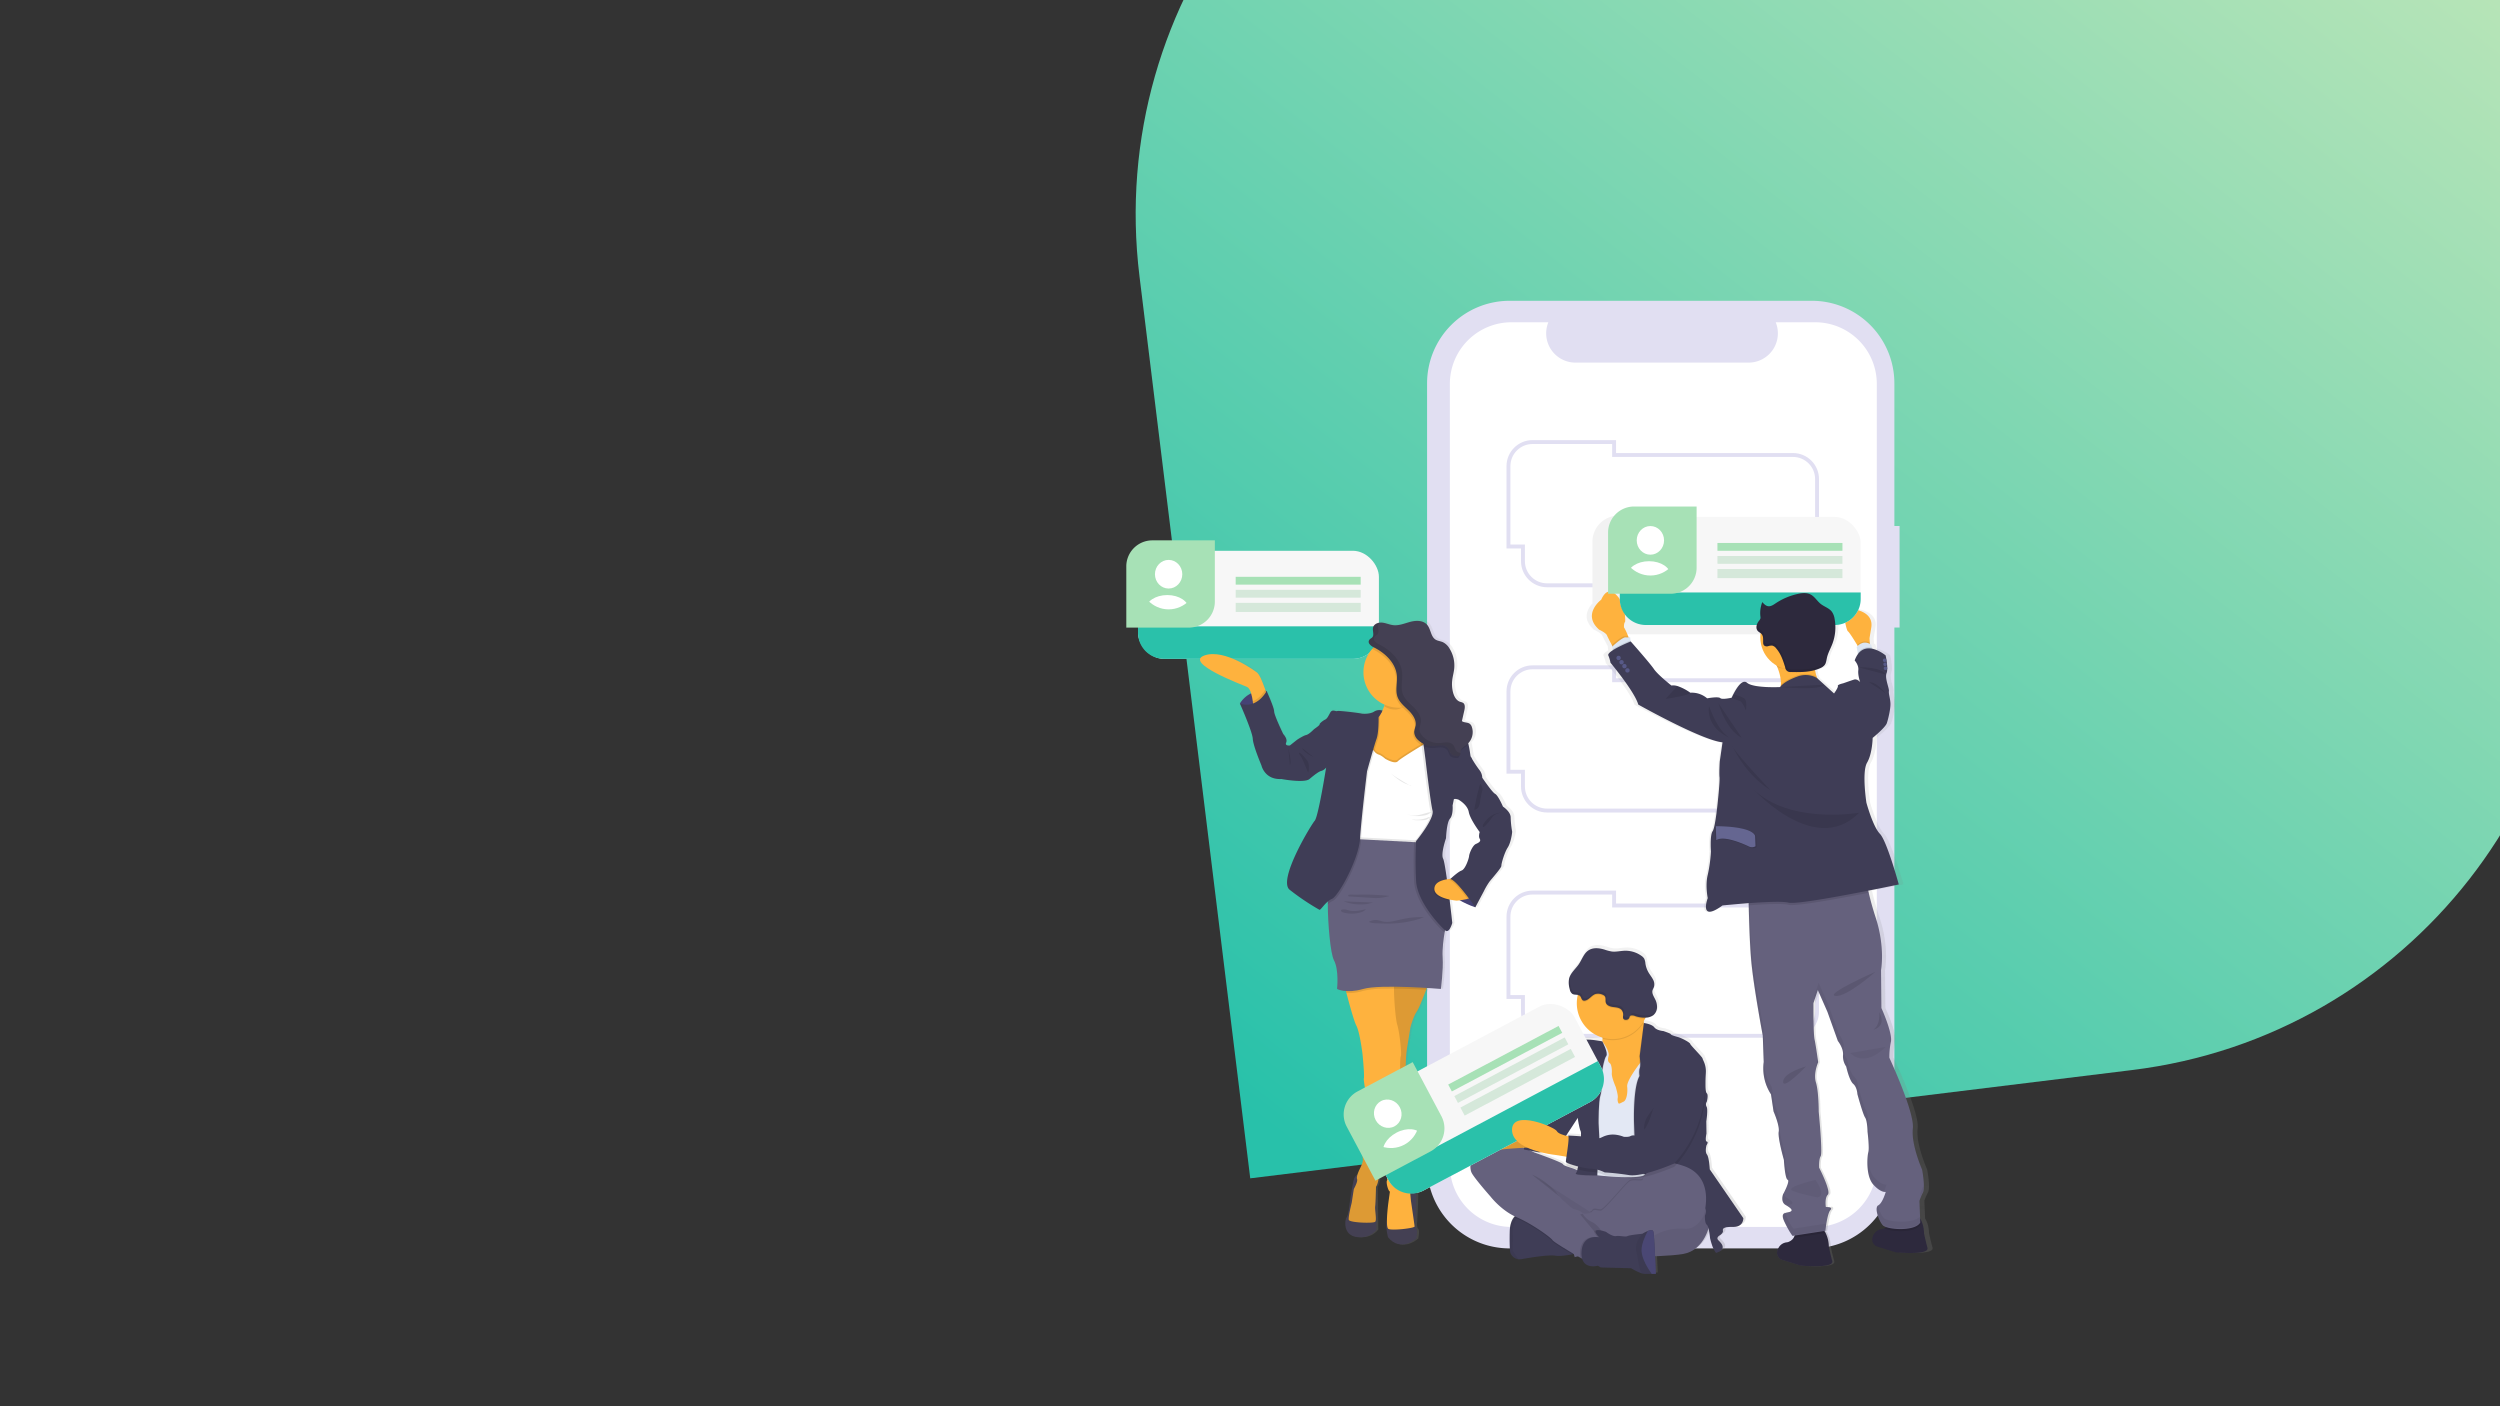 <svg xmlns="http://www.w3.org/2000/svg" xmlns:xlink="http://www.w3.org/1999/xlink" width="1920" height="1080" viewBox="0 0 1920 1080">
  <rect x="0" y="0" width="1920" height="1080" fill="#333333" stroke="none"/>
  <defs>
    <clipPath id="clip-path">
      <rect id="Rectangle_1152" data-name="Rectangle 1152" width="1920" height="1080" fill="#fff" stroke="#707070" stroke-width="1"/>
    </clipPath>
    <linearGradient id="linear-gradient" x1="1.144" y1="-0.16" x2="0.022" y2="0.973" gradientUnits="objectBoundingBox">
      <stop offset="0" stop-color="#e9f1bc"/>
      <stop offset="1" stop-color="#28c1aa"/>
    </linearGradient>
    <linearGradient id="linear-gradient-2" x1="0.5" y1="1" x2="0.5" gradientUnits="objectBoundingBox">
      <stop offset="0" stop-color="gray" stop-opacity="0.251"/>
      <stop offset="0.54" stop-color="gray" stop-opacity="0.122"/>
      <stop offset="1" stop-color="gray" stop-opacity="0.102"/>
    </linearGradient>
    <clipPath id="clip-path-2">
      <ellipse id="Ellipse_123" data-name="Ellipse 123" cx="22.5" cy="23.5" rx="22.5" ry="23.5" transform="translate(0.306 -0.136)" fill="#2ac1aa"/>
    </clipPath>
    <linearGradient id="linear-gradient-3" x1="0.5" y1="1" x2="0.5" y2="0" xlink:href="#linear-gradient-2"/>
    <linearGradient id="linear-gradient-4" x1="-4.28" y1="0.935" x2="-4.28" y2="-0.076" xlink:href="#linear-gradient-2"/>
    <clipPath id="clip-path-4">
      <ellipse id="Ellipse_123-3" data-name="Ellipse 123" cx="22.5" cy="23.5" rx="22.5" ry="23.5" transform="translate(0.306 -0.136)" fill="#f2f2f2"/>
    </clipPath>
  </defs>
  <g id="Mask_Group_78" data-name="Mask Group 78" clip-path="url(#clip-path)">
    <path id="Path_543" data-name="Path 543" d="M578.484,22.779c-214.612,0-388.588,173.977-388.588,388.59v697.946H872.317c214.612,0,388.588-173.977,388.588-388.59V22.779Z" transform="translate(636.514 -172.948) rotate(-7)" fill="url(#linear-gradient)"/>
    <g id="Group_1003" data-name="Group 1003" transform="translate(70)">
      <path id="Path_899" data-name="Path 899" d="M781.316,253.4h-4V143.858a63.4,63.4,0,0,0-63.4-63.4H481.829a63.4,63.4,0,0,0-63.4,63.4V744.833a63.4,63.4,0,0,0,63.4,63.4H713.915a63.4,63.4,0,0,0,63.4-63.4V331.38h4Z" transform="translate(607.568 150.544)" fill="#e1dff2"/>
      <path id="Path_900" data-name="Path 900" d="M716.473,96.951H686.178a22.495,22.495,0,0,1-20.827,30.991H532.392a22.495,22.495,0,0,1-20.827-30.991h-28.3A47.348,47.348,0,0,0,435.921,144.3V744.392a47.348,47.348,0,0,0,47.348,47.348h233.2a47.348,47.348,0,0,0,47.348-47.348h0V144.3a47.348,47.348,0,0,0-47.348-47.348Z" transform="translate(607.568 150.544)" fill="#fff"/>
    </g>
    <g id="Union_17" data-name="Union 17" transform="translate(13188 332)" fill="none">
      <path d="M-11999.865,119a20,20,0,0,1-20-20V89.2H-12031V26a20,20,0,0,1,20-20h64.125v9.934H-11811a20,20,0,0,1,20,20V99a20,20,0,0,1-20,20Z" stroke="none"/>
      <path d="M -11810.999 116 C -11806.459 116 -11802.19 114.232 -11798.98 111.02 C -11795.77 107.809 -11794.002 103.54 -11794.002 99 L -11794.002 87.955 L -11794.002 35.934 C -11794.002 31.393 -11795.77 27.124 -11798.98 23.913 C -11802.19 20.702 -11806.459 18.933 -11810.999 18.933 L -11946.875 18.933 L -11949.875 18.933 L -11949.875 15.933 L -11949.875 9 L -12011 9 C -12015.541 9 -12019.81 10.768 -12023.021 13.979 C -12026.232 17.19 -12028.001 21.459 -12028.001 26 L -12028.001 86.199 L -12019.865 86.199 L -12016.865 86.199 L -12016.865 89.199 L -12016.865 99 C -12016.865 103.54 -12015.097 107.81 -12011.887 111.02 C -12008.676 114.231 -12004.406 116 -11999.865 116 L -11810.999 116 M -11810.999 119 L -11999.865 119 C -12010.913 119 -12019.865 110.044 -12019.865 99 L -12019.865 89.199 L -12031.001 89.199 L -12031.001 26 C -12031.001 14.955 -12022.045 6 -12011 6 L -11946.875 6 L -11946.875 15.933 L -11810.999 15.933 C -11799.954 15.933 -11791.002 24.889 -11791.002 35.934 L -11791.002 87.955 L -11791.002 99 C -11791.002 110.044 -11799.954 119 -11810.999 119 Z" stroke="none" fill="#e1dff2"/>
    </g>
    <g id="Union_18" data-name="Union 18" transform="translate(13188 505)" fill="none">
      <path d="M-11999.865,119a20,20,0,0,1-20-20V89.2H-12031V26a20,20,0,0,1,20-20h64.125v9.934H-11811a20,20,0,0,1,20,20V99a20,20,0,0,1-20,20Z" stroke="none"/>
      <path d="M -11810.999 116 C -11806.459 116 -11802.19 114.232 -11798.98 111.02 C -11795.77 107.809 -11794.002 103.54 -11794.002 99 L -11794.002 87.955 L -11794.002 35.934 C -11794.002 31.393 -11795.77 27.124 -11798.98 23.913 C -11802.19 20.702 -11806.459 18.933 -11810.999 18.933 L -11946.875 18.933 L -11949.875 18.933 L -11949.875 15.933 L -11949.875 9 L -12011 9 C -12015.541 9 -12019.81 10.768 -12023.021 13.979 C -12026.232 17.19 -12028.001 21.459 -12028.001 26 L -12028.001 86.199 L -12019.865 86.199 L -12016.865 86.199 L -12016.865 89.199 L -12016.865 99 C -12016.865 103.54 -12015.097 107.81 -12011.887 111.02 C -12008.676 114.231 -12004.406 116 -11999.865 116 L -11810.999 116 M -11810.999 119 L -11999.865 119 C -12010.913 119 -12019.865 110.044 -12019.865 99 L -12019.865 89.199 L -12031.001 89.199 L -12031.001 26 C -12031.001 14.955 -12022.045 6 -12011 6 L -11946.875 6 L -11946.875 15.933 L -11810.999 15.933 C -11799.954 15.933 -11791.002 24.889 -11791.002 35.934 L -11791.002 87.955 L -11791.002 99 C -11791.002 110.044 -11799.954 119 -11810.999 119 Z" stroke="none" fill="#e1dff2"/>
    </g>
    <g id="Union_19" data-name="Union 19" transform="translate(13188 678)" fill="none">
      <path d="M-11999.865,119a20,20,0,0,1-20-20V89.2H-12031V26a20,20,0,0,1,20-20h64.125v9.934H-11811a20,20,0,0,1,20,20V99a20,20,0,0,1-20,20Z" stroke="none"/>
      <path d="M -11810.999 116 C -11806.459 116 -11802.19 114.232 -11798.98 111.02 C -11795.77 107.809 -11794.002 103.54 -11794.002 99 L -11794.002 87.955 L -11794.002 35.934 C -11794.002 31.393 -11795.77 27.124 -11798.98 23.913 C -11802.19 20.702 -11806.459 18.933 -11810.999 18.933 L -11946.875 18.933 L -11949.875 18.933 L -11949.875 15.933 L -11949.875 9 L -12011 9 C -12015.541 9 -12019.81 10.768 -12023.021 13.979 C -12026.232 17.19 -12028.001 21.459 -12028.001 26 L -12028.001 86.199 L -12019.865 86.199 L -12016.865 86.199 L -12016.865 89.199 L -12016.865 99 C -12016.865 103.54 -12015.097 107.81 -12011.887 111.02 C -12008.676 114.231 -12004.406 116 -11999.865 116 L -11810.999 116 M -11810.999 119 L -11999.865 119 C -12010.913 119 -12019.865 110.044 -12019.865 99 L -12019.865 89.199 L -12031.001 89.199 L -12031.001 26 C -12031.001 14.955 -12022.045 6 -12011 6 L -11946.875 6 L -11946.875 15.933 L -11810.999 15.933 C -11799.954 15.933 -11791.002 24.889 -11791.002 35.934 L -11791.002 87.955 L -11791.002 99 C -11791.002 110.044 -11799.954 119 -11810.999 119 Z" stroke="none" fill="#e1dff2"/>
    </g>
    <g id="Group_1001" data-name="Group 1001" transform="translate(852 431.062)">
      <path id="Path_1074" data-name="Path 1074" d="M338.035,501.792a71.7,71.7,0,0,1-1.185-10.916c0-4.385-5.926-8.3-5.926-8.3s-3.686-8.534-6.1-9.779-10.039-12.422-10.039-12.422a10.122,10.122,0,0,0-2.288-6.021,86.27,86.27,0,0,1-6.211-9.375h0c-1.019-1.256-.51-2.133-2.039-9.411q-.13-.569-.284-1.1a1.632,1.632,0,0,0-.154-.462,12.3,12.3,0,0,0,2.892-12.73,5.227,5.227,0,0,0-1.458-2.252c-1.73-1.41-4.492-.83-6.27-2.169l1.885-8.368c.462-2.039.7-4.646-1.1-5.749a9.029,9.029,0,0,0-2.11-.711c-3.105-.984-4.848-4.255-5.642-7.384a25.317,25.317,0,0,1-.616-9.245c.344-2.963,1.185-5.855,1.541-8.83a24.381,24.381,0,0,0-3.757-15.717,12.256,12.256,0,0,0-4.966-4.682c-1.908-.853-4.125-.96-5.926-2.086-3.817-2.371-3.627-8.167-6.661-11.5s-8.427-3.3-12.86-2.157-8.83,3.094-13.382,2.584c-2.928-.32-5.677-1.648-8.605-1.956a8.6,8.6,0,0,0-2.525.119l.059-.107c-2.181.391-4.172,1.6-4.682,3.663a5.653,5.653,0,0,0-.142,1.493c0,1.185.285,2.442.308,3.556a3.461,3.461,0,0,1-.83,2.525c-.581.628-1.446.96-2.015,1.6a2.607,2.607,0,0,0-.747,1.885c0,1.825,2.276,3.425,3.8,4.16h0c-.415.415-.818.842-1.185,1.28a26.929,26.929,0,0,0-6.673,17.933,27.321,27.321,0,0,0,16.594,25.021c-.071.225-.13.439-.213.664a35.226,35.226,0,0,1-1.493,3.876,7.681,7.681,0,0,0-6.436.711c-2.928,2-8.641,1.885-10.17,1.505s-17.412-2.371-18.68-1.885-3.817-1.754-5.464,1.256-2.371,4.646-4.065,5.393-4.575,3.141-4.2,3.639-4.2,3.556-4.2,3.556-3.935,4.137-6.223,4.646-7.112,3.639-7.112,3.639l-5.594,4.386s-4.2.628-2.928-2.252-2.288-6.531-2.288-6.531-7.112-14.425-7.112-17.424-5.843-15.681-5.843-15.681l-.723-.071c-.107-.308-.213-.616-.332-.936a88.467,88.467,0,0,0-3.556-8.9c-2.015-4.137-3.319-4.611-3.319-4.611s-24.654-18.514-40.667-12.872,29.229,22.449,33.294,24.215c1.422.6,2.442,2.6,3.165,4.907a21.063,21.063,0,0,0-8.712,7.93s9.779,21.69,10.027,27.083,6.744,20.446,6.744,20.446,2.371,11.165,15.5,10.537c0,0,18.04,3.307,21.975,0s7.5-5.926,9.411-6.294a7.409,7.409,0,0,0,3.556-2.513s-5.926,37.621-8.89,40.892-28.85,45.526-19.581,53.041a185.851,185.851,0,0,0,23.255,15.409c.794.391,3.153-3.556,6.531-6.341v2.169c.059,15.029,2.015,37.929,4.8,43.049,4.065,7.526,2.371,22.082,2.371,22.082a17.541,17.541,0,0,0,6.875,1.647c.119.486.261,1,.4,1.529,2.24,8.463,5.867,21.548,7.716,25.033,2.809,5.274,4.836,21.951,4.836,21.951s1.648,16.428,1.019,18.692c-.249.865.83,7.681,2.513,16.333h0c-1.031,11.758-2.963,34.432-3.3,42.67h0v1.375h0a9.315,9.315,0,0,0,0,1.541,4.824,4.824,0,0,1-.166,2.371,38.083,38.083,0,0,1-2.762,6.566,31.451,31.451,0,0,0-1.185,3.188c-1.007.439-2.264,1.541-2.963,4.208-1.268,4.9-3.177,18.443-3.177,18.443s-.759,8.3-2.288,10.158-3.046,13.666,7.752,15.171,15.5-5.737,15.5-5.737l-.379-32.832h0a4.741,4.741,0,0,0,.557-.9v-.071c.071-.166.154-.32.225-.51s0-.154.095-.237.107-.261.154-.4a.663.663,0,0,1,0-.142,21.572,21.572,0,0,0,.913-9.779s0-.107,0-.166v-.51a1.519,1.519,0,0,0,0-.225,2.291,2.291,0,0,1,0-.285v-.2a2.151,2.151,0,0,1,.071-.664.437.437,0,0,1,0-.13V760.6a.914.914,0,0,0,0-.178,2.853,2.853,0,0,1,.083-.415v-.095c.095-.486.225-.972.356-1.482v-.107l.142-.5h0c.166-.533.344-1.055.522-1.576v-.107l.178-.486v-.059c.178-.5.367-.984.557-1.446v-.13l.178-.415v-.118l.391-.925h0l3,9.257s1.648,6.9.759,8.522,1.019,8.415,2.288,8.534l-1.185,8.534a130.478,130.478,0,0,0-1.185,14.223c-.083.533-.166,1-.225,1.351-.818,4.362,1.185,11.142,1.185,11.142,10.039,11.853,21.987.925,21.987.925s1.4-6.282,0-7.526-.759-5.772-.759-5.772.628-11.165.759-19.32-6.673-15.326-6.673-15.326l-.379.344c-1.185-3.188-2.643-6.922-2.371-8.593.51-2.88-1.4-33.354-1.4-33.354a181.907,181.907,0,0,0,.439-24.512h0c.166-1.387.32-2.75.474-4.065.77-6.555,1.387-12.161,1.636-15.089h0v-.344c.059-.794.095-1.351.083-1.624,0-.972,0-2.193.095-3.473.249-3.556.794-7.444.794-7.444l2.667-16.179s2.027-7.894,4.954-12.291l.344-.557h0c.119-.19.237-.4.356-.628V639.2l.356-.676v-.095c.415-.806.853-1.742,1.3-2.762l.107-.225.344-.782.13-.308.344-.782c0-.107.083-.2.13-.308.13-.32.261-.64.4-.96l.19-.462c.107-.237.2-.474.3-.723l.261-.616.178-.462.284-.7c0-.107.095-.213.13-.32.723-1.813,1.434-3.556,2.051-5.239h0c.2-.51.391-1,.569-1.47,6.507.4,10.928.771,10.928.771s2.039-14.674,1.4-24.334c-.439-6.59.782-14.887,1.6-19.474.095-.51.178-.96.249-1.363l.178.142c3.188,2.5,5.464-5.772,5.464-5.772s-.853-7.74-2-17.092a8.423,8.423,0,0,0-.119-.936,49.2,49.2,0,0,0,5.559.853s1.019-.095,2.371-.273a67.352,67.352,0,0,0,12.066,5.4l6.732-12.54a51.136,51.136,0,0,1,4.445-7.4c2.039-2.513,9.281-10.537,9.15-12.042s2.371-10.158,4.954-14.045S338.178,502.432,338.035,501.792Zm-28.21,9.482c-2.667,1.126-5.215,7.4-5.334,9.281s-2.928,10.158-5.855,11.165c-2.679.924-7.823,5.642-8.641,6.4-.842.083-1.79.19-2.785.356-1.114-7.918-2.216-14.46-2.928-15.788-2.027-3.769,2.24-15.8,2.24-15.8s.427-12.161,3.094-15.053,2.039-10.158,2.039-10.158.628-3.011.889-4.386,3.781,0,3.8,0h0s6.863,3.757,7.882,9.4,8.51,15.409,8.51,15.409-1.185,3.378,0,5.144-.237,2.951-2.9,4.077Z" transform="translate(-25.811 -294.867)" fill="url(#linear-gradient-2)"/>
      <g id="Group_1010" data-name="Group 1010" transform="translate(-1524.312 -379.717)">
        <g id="Group_1005" data-name="Group 1005" transform="translate(1537.312 363.76)">
          <rect id="Rectangle_740" data-name="Rectangle 740" width="185" height="83" rx="20" transform="translate(9 7.894)" fill="#f7f7f7"/>
          <path id="Rectangle_741" data-name="Rectangle 741" d="M0,0H185a0,0,0,0,1,0,0V5a20,20,0,0,1-20,20H20A20,20,0,0,1,0,5V0A0,0,0,0,1,0,0Z" transform="translate(9 65.894)" fill="#2ac1aa"/>
          <path id="Rectangle_742" data-name="Rectangle 742" d="M20,0H68a0,0,0,0,1,0,0V47A20,20,0,0,1,48,67H0a0,0,0,0,1,0,0V20A20,20,0,0,1,20,0Z" transform="translate(0 -0.106)" fill="#a7e1b6"/>
          <rect id="Rectangle_743" data-name="Rectangle 743" width="96" height="6" transform="translate(84 27.894)" fill="#a7e1b6"/>
          <rect id="Rectangle_744" data-name="Rectangle 744" width="96" height="6" transform="translate(84 37.894)" fill="#d5e8da"/>
          <rect id="Rectangle_745" data-name="Rectangle 745" width="96" height="7" transform="translate(84 47.894)" fill="#d5e8da"/>
        </g>
        <g id="Mask_Group_74" data-name="Mask Group 74" transform="translate(1547.005 369.791)" clip-path="url(#clip-path-2)">
          <path id="Path_1119" data-name="Path 1119" d="M22.9,0A22.9,22.9,0,1,1,0,22.9,22.9,22.9,0,0,1,22.9,0Z" transform="translate(-0.334 0.414)" fill="#a7e1b6"/>
          <ellipse id="Ellipse_121" data-name="Ellipse 121" cx="10.5" cy="11" rx="10.5" ry="11" transform="translate(12.306 8.864)" fill="#fff"/>
          <ellipse id="Ellipse_122" data-name="Ellipse 122" cx="16.5" cy="11" rx="16.5" ry="11" transform="translate(5.306 35.864)" fill="#fff"/>
        </g>
      </g>
      <path id="Path_1075" data-name="Path 1075" d="M121.15,395.611a20.493,20.493,0,0,1,20.529-9.636v14.65h-8.854l-7.017-1.813Z" transform="translate(-20.911 -286.341)" fill="#4c4981"/>
      <path id="Path_1076" data-name="Path 1076" d="M121.15,395.611a20.493,20.493,0,0,1,20.529-9.636v14.65h-8.854l-7.017-1.813Z" transform="translate(-20.911 -286.341)" opacity="0.1"/>
      <path id="Path_1077" data-name="Path 1077" d="M147.1,394.248l-10.893,7.645s-.095-1.541-.367-3.627c-.545-3.947-1.766-9.873-4.4-11.023-4.006-1.754-48.6-18.526-32.785-24.156s40.05,12.836,40.05,12.836,1.256.427,3.248,4.563c1.055,2.169,2.371,5.867,3.485,8.878C146.4,392.091,147.1,394.248,147.1,394.248Z" transform="translate(-25.705 -290.738)" fill="#feb23e"/>
      <path id="Path_1078" data-name="Path 1078" d="M176.345,266.033l1.233-.593,3.485,3.971-2.845,6.069-4.848-1.944,1.126-4.848Z" transform="translate(32.144 -150.753)" fill="#4c4981"/>
      <path id="Path_1079" data-name="Path 1079" d="M200.252,699.071s-3.129-.367-4.386,4.5-3.129,18.407-3.129,18.407-.747,8.3-2.252,10.134-3,13.643,7.633,15.148,15.278-5.725,15.278-5.725l-.379-32.832Z" transform="translate(-8.261 -228.292)" fill="#444053"/>
      <path id="Path_1080" data-name="Path 1080" d="M232.439,700.32s6.7,7.112,6.578,15.29-.759,19.284-.759,19.284-.616,4.5.759,5.76,0,7.5,0,7.5-11.77,10.928-21.655-.913c0,0-1.932-6.768-1.185-11.13s3-24,3-24Z" transform="translate(-3.337 -228.059)" fill="#444053"/>
      <path id="Path_1081" data-name="Path 1081" d="M253.547,575.08s-6.768,18.964-9.648,23.279-4.871,12.279-4.871,12.279L236.4,626.794a88.607,88.607,0,0,0-.877,10.893c.119,3.627-6.507,56.573-6.507,56.573L218.5,707.653s-4.634,9.387-3.888,13.275-.5,10.134-2,12.007c0,0-.249,12.268-.628,15.029s1.387,10.513,0,11.853-19.77.747-20.28-1.505,2.264-13.145,2.264-13.145l1.624-10.513s3.248-5.76,2.5-7.633,1.375-6.258,1.505-6.638,3.556-6.507,2.88-8.878,3.876-52.828,3.876-52.828l12.9-90.508Z" transform="translate(-7.852 -252.543)" fill="#dd9a34"/>
      <path id="Path_1083" data-name="Path 1083" d="M242.842,762.409c.119,1.375-17.649,3.378-20.15,1.873s0-20.15,0-20.15l1.185-8.51c-1.256-.13-3.129-6.886-2.252-8.522s-.759-8.51-.759-8.51l-2.951-9.245-1.8-5.642c-2.916-6.46-7.112-24.891-9.79-38.64-1.659-8.641-2.714-15.409-2.477-16.321.628-2.252-1.007-18.644-1.007-18.644s-1.991-16.594-4.741-21.9c-1.825-3.485-5.393-16.594-7.609-25-1.126-4.326-1.908-7.432-1.908-7.432s18.964-1.588,30.39-2.145c5.286-.249,8.984-.284,8.546.154s-.533,2.726-.51,6.033c0,8.593,1.245,23.706,2.513,27.759,1.754,5.63,3.556,22.52,2.75,24.156s-.5,12.517-.5,12.517a56.216,56.216,0,0,1,2.193,13.595,183.469,183.469,0,0,1-.439,24.464s1.885,30.414,1.375,33.294,4.006,11.853,4.006,13.643,1.138,13.642,1.138,13.642S242.723,761.034,242.842,762.409Z" transform="translate(-8.418 -251.568)" fill="#feb23e"/>
      <path id="Path_1084" data-name="Path 1084" d="M250.037,432.672l-2.157,2.371-1.4,1.505-8.2,8.712-21.157,2.371-11.236-3.011-2.785-.735s0-5.654.51-12.434c.711-8.688,2.43-19.249,6.507-22.117a16.167,16.167,0,0,0,4.741-6.033,33.768,33.768,0,0,0,2.051-5.061c.083-.225.142-.439.213-.652a55.46,55.46,0,0,0,1.991-9.293s2.7-1.493,6.448-3.236c9.8-4.575,26.728-10.881,20.837,3.236a53.231,53.231,0,0,0-2.2,6.353c-.095.308-.178.628-.249.936-1.968,7.87-.664,12.635.806,15.266h0a10.665,10.665,0,0,0,.853,1.292,6.516,6.516,0,0,0,1.422,1.446l2.442,15.468.2,1.28Z" transform="translate(-5.728 -287.476)" fill="#feb23e"/>
      <path id="Path_1085" data-name="Path 1085" d="M244.25,388.987c-1.114,2.679.545-2.193,0,0-4.457,3.177-14.97,12.208-20.885,12.208-3.983,0-5.18-.723-8.605-2.264a55.591,55.591,0,0,0,2.2-9.944S252.381,369.454,244.25,388.987Z" transform="translate(-3.568 -287.35)" opacity="0.1"/>
      <path id="Path_1086" data-name="Path 1086" d="M255.756,378.008a27.261,27.261,0,0,1-24.428,27.131,25.333,25.333,0,0,1-2.857.154,27.261,27.261,0,1,1,27.261-27.261Z" transform="translate(-6.078 -292.822)" fill="#feb23e"/>
      <path id="Path_1087" data-name="Path 1087" d="M261.079,486.371,257.2,496.517s-3.177.142-8.107.3c-16.594.533-53.337,1.185-54.985-3.058a10.275,10.275,0,0,1-.569-3.366c-.225-6.519,2.821-16.535,2.821-16.535s1.754-20.031,1.754-20.9S196.612,438,196.612,438l3-11.26L208,420.813s3.757,5.76,6.009,6.258,5.263,3.259,5.263,3.259,7.372,4.5,9.755,1.991,20.908-13.512,20.908-13.512l9.767,10.762Z" transform="translate(-7.501 -280.216)" opacity="0.1"/>
      <path id="Path_1088" data-name="Path 1088" d="M261.079,487.641,257.2,497.787s-3.177.142-8.107.284h-.486l-7.195.19c-13.228.3-31.469.379-40.987-1.007-3.556-.522-5.926-1.185-6.318-2.252a8.3,8.3,0,0,1-.45-1.861,14.911,14.911,0,0,1-.119-1.505c-.225-6.519,2.821-16.594,2.821-16.594s1.754-20.031,1.754-20.908-1.505-14.9-1.505-14.9l3-11.26,5.772-4.042L208,422.095a37.835,37.835,0,0,0,2.88,3.781,7.538,7.538,0,0,0,3.129,2.465c2.252.51,5.263,3.259,5.263,3.259s7.372,4.516,9.755,2c1.825-1.92,13.038-8.807,18.277-11.948l2.631-1.576,1.316,1.458,8.451,9.316Z" transform="translate(-7.501 -279.981)" fill="#fff"/>
      <path id="Path_1089" data-name="Path 1089" d="M140.76,389.973l-10.893,7.645s-.095-1.541-.367-3.627c5.381-2.264,8.653-7.289,9.6-8.9C140.061,387.816,140.76,389.973,140.76,389.973Z" transform="translate(-19.364 -286.463)" opacity="0.1"/>
      <path id="Path_1090" data-name="Path 1090" d="M180.6,415.726l-2.371-.616s-3.888,4.125-6.14,4.623-7,3.639-7,3.639l-5.512,4.374s-4.137.628-2.88-2.252-2.252-6.507-2.252-6.507-7-14.4-7-17.4-5.76-15.646-5.76-15.646-7.266,14.14-20.529,9.636c0,0,9.636,21.655,9.885,27.036s6.638,20.41,6.638,20.41,2.371,11.142,15.266,10.513c0,0,17.779,3.307,21.655,0s7.384-5.926,9.269-6.282a7.337,7.337,0,0,0,3.5-2.5V429.866Z" transform="translate(-20.911 -286.306)" fill="#3f3d56"/>
      <path id="Path_1091" data-name="Path 1091" d="M152.51,423s3.129,11.639,1.185,12.9Z" transform="translate(-15.101 -279.44)" opacity="0.1"/>
      <path id="Path_1092" data-name="Path 1092" d="M249.094,486.882c-16.594.533-53.337,1.185-54.985-3.046a10.276,10.276,0,0,1-.569-3.366l54.392,2.868Z" transform="translate(-7.499 -268.792)" opacity="0.1"/>
      <path id="Path_1093" data-name="Path 1093" d="M254.13,575.076s-1.019,2.845-2.43,6.59c-6.91-.427-16.06-.865-24.749-.925-3.082,0-6.092,0-8.925.095a66.859,66.859,0,0,0-14.591,1.624,38.5,38.5,0,0,1-13.038,1.671c-1.126-4.326-1.908-7.432-1.908-7.432s18.964-1.588,30.39-2.145l.913-6.365Z" transform="translate(-8.435 -252.54)" opacity="0.1"/>
      <path id="Path_1094" data-name="Path 1094" d="M270.694,545.34l-2.122,4.5s-.3,1.339-.676,3.473c-.806,4.575-2.015,12.86-1.588,19.439.64,9.636-1.375,24.274-1.375,24.274s-46.06-3.876-59.572,0-20.15,0-20.15,0,1.624-14.52-2.371-22.022c-2.75-5.144-4.67-27.972-4.741-42.966,0-6.934.344-12.185,1.185-13.24,2.75-3.39,14.52-37.182,14.52-37.182l2.679.142,7.112.379,40.762,2.145,6.389.332.676,2.074Z" transform="translate(-10.36 -268.579)" fill="#65617d"/>
      <path id="Path_1095" data-name="Path 1095" d="M276.27,525.479l.379,4.006s-20.15-6.566-19.154-14.638,0-7.112,0-7.112l16.215,1.375Z" transform="translate(4.343 -263.747)" fill="#4c4981"/>
      <path id="Path_1096" data-name="Path 1096" d="M276.27,525.479l.379,4.006s-20.15-6.566-19.154-14.638,0-7.112,0-7.112l16.215,1.375Z" transform="translate(4.343 -263.747)" opacity="0.1"/>
      <path id="Path_1097" data-name="Path 1097" d="M164.355,426.232a17.98,17.98,0,0,0,7.112,3.7,4.622,4.622,0,0,1-2.1-.984c-1.446-1.031-2.821-2.145-4.208-3.236-1.114-.877-2.525-2.371-3.911-2.691a21.581,21.581,0,0,0,3.105,3.212Z" transform="translate(-13.482 -279.436)" opacity="0.1"/>
      <path id="Path_1098" data-name="Path 1098" d="M165.005,430.961a8.713,8.713,0,0,1,1.553,2.477,9.956,9.956,0,0,1,.45,3.2,10.1,10.1,0,0,1-.557,4.54l-3.283-7.787c-.557-1.327-1.185-2.655-1.8-3.935-.3-.545-2.157-2.8-1.944-3.271C160.039,424.821,164.4,430.214,165.005,430.961Z" transform="translate(-13.824 -278.89)" opacity="0.1"/>
      <path id="Path_1099" data-name="Path 1099" d="M242.29,467.048a10.477,10.477,0,0,0,5.926-2.738c-3.331.415-6.472,1.719-9.755,2.371a14.5,14.5,0,0,1-9.091-.83C233.1,467.724,238.236,467.783,242.29,467.048Z" transform="translate(-0.861 -271.786)" opacity="0.1"/>
      <path id="Path_1100" data-name="Path 1100" d="M234.891,448.839a2.24,2.24,0,0,1-1.695-.427q-3.745-2.133-7.4-4.48a44.862,44.862,0,0,1-7.23-5C223.536,443.422,228.159,447.215,234.891,448.839Z" transform="translate(-2.862 -276.488)" opacity="0.1"/>
      <path id="Path_1101" data-name="Path 1101" d="M239.265,470.076a15.907,15.907,0,0,0,3.9-.308,5.275,5.275,0,0,0,3.212-2.11,1.813,1.813,0,0,0-1.363.213,23.017,23.017,0,0,1-12.564,1.505C234.477,470.242,237.1,470.064,239.265,470.076Z" transform="translate(-0.29 -271.175)" opacity="0.1"/>
      <path id="Path_1102" data-name="Path 1102" d="M223.178,518.883a40.174,40.174,0,0,1-8,1.576,49.1,49.1,0,0,1-6.329-.119l-10.253-.652-5.132-.332c-.6,0-3.082,0-1.861-1.185.616-.581,4.042-.213,4.919-.237,1.707,0,3.4-.083,5.1-.095,3.39,0,6.792,0,10.181.213Q217.512,518.279,223.178,518.883Z" transform="translate(-7.92 -261.868)" opacity="0.1"/>
      <path id="Path_1103" data-name="Path 1103" d="M211.847,523.146c-1.742-.071-3.983.972-5.772,1.185a38.013,38.013,0,0,1-6.033.249,33.946,33.946,0,0,1-11.651-2.37C196.225,522.6,204.036,522.838,211.847,523.146Z" transform="translate(-8.454 -261.058)" opacity="0.1"/>
      <path id="Path_1104" data-name="Path 1104" d="M190.243,527.58a18.391,18.391,0,0,1,2.24.6c4.314,1.244,8.913.154,13.263-.925-1.09,1.636-3.117,2.371-5.037,2.8a23.706,23.706,0,0,1-9.826.356c-1.031-.2-3.556-.569-4.125-1.636C185.976,527.2,189.283,527.426,190.243,527.58Z" transform="translate(-8.778 -260.123)" opacity="0.1"/>
      <path id="Path_1105" data-name="Path 1105" d="M211.136,534.7a36.319,36.319,0,0,1,3.828,1c4.86,1.185,9.909-.45,14.792-1.565a68.423,68.423,0,0,1,17.91-1.659c-1.079,0-2.785.948-3.84,1.268-1.387.415-2.785.794-4.184,1.185a84.193,84.193,0,0,1-8.368,1.636,85.71,85.71,0,0,1-17.163.747c-2.619-.142-7.112.13-9.411-1.185a10.407,10.407,0,0,1,6.436-1.422Z" transform="translate(-5.432 -259.168)" opacity="0.1"/>
      <path id="Path_1106" data-name="Path 1106" d="M217.869,405.016s.249,11.533-1.636,16.784c-.581,1.636-1.505,4.658-2.5,8.048-1.1,3.757-2.3,7.965-3.224,11.225s-1.529,5.511-1.529,5.511-4.231,34.444-5.334,50.848v.853c-.059.924-.166,1.885-.308,2.88-2.442,16.3-16.5,41.425-21.216,43.44a14.227,14.227,0,0,0-3.971,2.726c0-6.934.344-12.185,1.185-13.24,2.75-3.39,14.52-37.182,14.52-37.182l2.679.142a14.913,14.913,0,0,1-.119-1.505c-.225-6.519,2.821-16.594,2.821-16.594s1.754-20.031,1.754-20.908-1.505-14.9-1.505-14.9l3-11.26,5.772-4.042c.711-8.688,2.43-19.249,6.507-22.117a16.168,16.168,0,0,0,4.741-6.033c.818.107-.664-.6-.664-.6Z" transform="translate(-10.351 -283.869)" opacity="0.1"/>
      <path id="Path_1107" data-name="Path 1107" d="M224.975,398.7a7.491,7.491,0,0,0-6.341.723c-2.88,1.991-8.51,1.873-10.016,1.493s-17.151-2.371-18.4-1.873-3.757-1.754-5.381,1.245-2.371,4.634-4.006,5.393-4.516,3.129-4.137,3.627-4.125,3.556-4.125,3.556L181.7,442.5s-5.926,37.549-8.759,40.8-28.447,45.443-19.273,52.958a184.834,184.834,0,0,0,22.9,15.409c1.007.5,4.634-6.258,9.648-8.392s20.529-30.355,21.548-46.332,5.381-51.7,5.381-51.7,5.381-19.533,7.266-24.784,1.576-16.8,1.576-16.8Z" transform="translate(-15.252 -284.015)" fill="#3f3d56"/>
      <path id="Path_1108" data-name="Path 1108" d="M260.389,559.23l-2.122,4.5s-.3,1.339-.676,3.473a1.967,1.967,0,0,1-1.079-.462c-3.129-2.513-21.536-21.406-22.4-38.19-.652-12.374-.344-23.03-.142-27.783.071-1.493.119-2.371.13-2.6,0,0,14.223-17.281,12.635-23.409s-5.381-38.936-5.381-38.936l-.557-4.3-.948-7.266-2.24-17.613,2.371.545a6.52,6.52,0,0,0,1.422,1.446l2.442,15.468,8.451,9.316,1.375,56.7-3.876,10.146s-3.177.142-8.107.284H241.2Z" transform="translate(-0.056 -282.469)" opacity="0.1"/>
      <path id="Path_1109" data-name="Path 1109" d="M268.049,465.714s-3.556-1.375-3.757,0-.877,4.374-.877,4.374.616,7.266-2,10.146-3.046,15.017-3.046,15.017-4.208,12.019-2.216,15.776c.723,1.363,1.849,8.2,2.975,16.381.711,5.109,1.422,10.739,2.062,15.871,1.185,9.352,1.979,17.068,1.979,17.068s-2.252,8.3-5.381,5.76-21.536-21.43-22.414-38.178c-.616-11.794-.367-22.022-.166-27.072.095-2.145.166-3.354.166-3.354s14.223-17.269,12.647-23.4-5.381-38.936-5.381-38.936l-.664-5.061-.7-5.452-.154-1.185L238.856,406h0c.4.083,14.448,3.259,16.3,5.109s13.263,4.5,13.263,4.5a10.039,10.039,0,0,1,7.112,7.3c.107.344.19.711.273,1.09,1.505,7.266,1.007,8.131,2.015,9.387S268.049,465.714,268.049,465.714Z" transform="translate(0.178 -282.589)" fill="#3f3d56"/>
      <path id="Path_1110" data-name="Path 1110" d="M259.052,524.3c-5.144-1-12.718-3.378-12.552-8.593.166-4.9,6.045-6.649,10.49-7.278C257.761,513.539,258.412,519.169,259.052,524.3Z" transform="translate(2.312 -263.612)" opacity="0.1"/>
      <path id="Path_1111" data-name="Path 1111" d="M274.8,521.884c-.2.439-1.055.818-2.181,1.185a57.21,57.21,0,0,1-8.3,1.351s-17.4-1.375-17.151-9.257c.178-5.666,8.036-7.112,12.457-7.5,1.73-.154,2.939-.13,2.939-.13S275.558,520.26,274.8,521.884Z" transform="translate(2.436 -263.778)" fill="#feb23e"/>
      <path id="Path_1112" data-name="Path 1112" d="M273,521.884c-.2.439-1.055.818-2.181,1.185-4.54-6.069-10.869-13.856-13.963-14.543,0,0,.356-.344.936-.865,1.73-.154,2.94-.13,2.94-.13S273.762,520.26,273,521.884Z" transform="translate(4.232 -263.778)" opacity="0.1"/>
      <path id="Path_1113" data-name="Path 1113" d="M268.5,428.5l5.132.747a88.232,88.232,0,0,0,6.14,9.387,10.205,10.205,0,0,1,2.252,6.009s7.515,11.142,9.885,12.4,6.009,9.767,6.009,9.767,5.926,3.876,5.926,8.3a72.3,72.3,0,0,0,1.126,10.881c.119.628-.877,8.392-3.39,12.268s-5,12.516-4.871,14.022-7.017,9.482-9.02,12.019a50.576,50.576,0,0,0-4.374,7.384l-6.638,12.516s-14.022-20.647-19.154-21.773c0,0,5.76-5.512,8.641-6.507s5.63-9.269,5.76-11.142,2.619-8.143,5.251-9.269,4.006-2.252,2.88-4.006,0-5.132,0-5.132-7.384-9.767-8.392-15.409-7.752-9.387-7.752-9.387l-3.888-9.482Z" transform="translate(4.354 -278.421)" fill="#3f3d56"/>
      <path id="Path_1114" data-name="Path 1114" d="M283.226,468.518a16.227,16.227,0,0,1,10.11-3.828c-2.371.415-4.883.925-6.614,2.584a15.106,15.106,0,0,0-1.825,2.371c-.6.853-5.429,6.993-6.2,6.033C277.548,474.208,282.254,469.348,283.226,468.518Z" transform="translate(8.245 -271.715)" opacity="0.1"/>
      <path id="Path_1115" data-name="Path 1115" d="M272.93,466.04a4.314,4.314,0,0,0,3.556-2.525,14.223,14.223,0,0,0,1.114-4.445,65.879,65.879,0,0,1,1.553-7.6,4.835,4.835,0,0,0,.249-1.588,4.492,4.492,0,0,0-.462-1.529,10.9,10.9,0,0,0-1.09-2.276c-.936,1.055-1.185,3.414-1.576,4.741q-.687,2.56-1.316,5.12C274.755,456.842,273.013,466.04,272.93,466.04Z" transform="translate(7.209 -275.163)" opacity="0.1"/>
      <path id="Path_1116" data-name="Path 1116" d="M280.746,433.133a11.165,11.165,0,0,1-1.73,1.778c-2,1.624-4.741,3-5.026,5.559a6.128,6.128,0,0,1-.3,2.477c-.652,1.114-2.264,1.031-3.556.806a6.258,6.258,0,0,1-3-1.1c-1.339-1.185-1.47-3.2-2.489-4.634a6.329,6.329,0,0,0-5.073-2.276c-1.92-.059-3.828.367-5.737.462a15.9,15.9,0,0,1-3.674-.249c-.4-.071-.794-.154-1.185-.249a15.548,15.548,0,0,1-2.5-.853,12.605,12.605,0,0,1-1.185-.569,16.109,16.109,0,0,1-3.556-2.453c-1.873-1.73-3.425-4.089-3.271-6.649a40.836,40.836,0,0,1,1.067-4.551c.77-4.421-2.169-8.605-5.357-11.77-1.268-1.245-2.619-2.477-3.888-3.757a18.75,18.75,0,0,1-4.587-6.519,19.865,19.865,0,0,1-.818-8.155,55.458,55.458,0,0,0,.249-8.4c-.948-9.956-9.482-17.578-17.945-21.738l-.367-.19a27.261,27.261,0,1,1,36.744,39.92c-.095.308-.178.628-.249.936-1.968,7.87-.664,12.635.806,15.266h0c.4.083,14.449,3.259,16.3,5.109s13.263,4.5,13.263,4.5a10.039,10.039,0,0,1,7.064,7.3Z" transform="translate(-5.039 -292.785)" opacity="0.1"/>
      <path id="Path_1117" data-name="Path 1117" d="M205.346,354.781c.557-.64,1.41-.972,1.979-1.6,1.766-1.92,0-5.061.652-7.6.7-2.821,4.148-4.054,7.041-3.745s5.595,1.624,8.475,1.944c4.48.51,8.818-1.434,13.192-2.572s9.648-1.185,12.671,2.145,2.8,9.056,6.543,11.485c1.73,1.114,3.911,1.185,5.784,2.074a12,12,0,0,1,4.9,4.682,24.523,24.523,0,0,1,3.686,15.681c-.308,2.963-1.185,5.855-1.517,8.818a25.719,25.719,0,0,0,.6,9.221c.794,3.117,2.5,6.389,5.571,7.372A8.749,8.749,0,0,1,277,403.4c1.766,1.09,1.541,3.7,1.09,5.725l-1.9,8.356c1.754,1.339,4.468.759,6.175,2.169A5.014,5.014,0,0,1,283.8,421.9a12.315,12.315,0,0,1-3.674,13.441c-2,1.636-4.741,3-5.026,5.571a5.926,5.926,0,0,1-.3,2.465c-.652,1.114-2.264,1.031-3.556.806a6.14,6.14,0,0,1-2.987-1.1c-1.351-1.185-1.47-3.2-2.489-4.634a6.33,6.33,0,0,0-5.073-2.276c-1.932-.059-3.828.367-5.749.462a16.914,16.914,0,0,1-12.1-4.374,8.771,8.771,0,0,1-3.283-6.638,43.866,43.866,0,0,1,1.067-4.563c.77-4.409-2.169-8.605-5.346-11.758s-6.922-6.08-8.475-10.288c-1.944-5.215,0-11.023-.581-16.594-.948-9.956-9.482-17.578-17.933-21.726C206.365,359.759,203.141,357.282,205.346,354.781Z" transform="translate(-5.45 -294.723)" fill="#444053"/>
      <path id="Path_1118" data-name="Path 1118" d="M272.278,440.522c-1.339-1.185-1.458-3.188-2.477-4.634a6.377,6.377,0,0,0-5.085-2.264c-1.92-.059-3.817.367-5.737.462a16.973,16.973,0,0,1-12.1-4.314c-1.885-1.73-3.425-4.1-3.283-6.649a43.656,43.656,0,0,1,1.067-4.551c.77-4.421-2.169-8.605-5.357-11.77s-6.91-6.08-8.475-10.288c-1.932-5.2,0-11.023-.569-16.594-.948-9.956-9.482-17.589-17.945-21.738-1.979-.972-5.2-3.437-3-5.926.557-.64,1.4-.96,1.979-1.588,1.766-1.92,0-5.073.652-7.609a4.018,4.018,0,0,1,.64-1.387,5.417,5.417,0,0,0-4.611,3.639c-.628,2.536,1.114,5.689-.652,7.609-.569.628-1.422.948-1.979,1.588-2.2,2.513,1.019,4.978,3.011,5.926,8.5,4.16,16.985,11.782,17.933,21.738.522,5.523-1.363,11.343.581,16.594,1.553,4.208,5.286,7.112,8.475,10.288s6.116,7.349,5.346,11.77a44.372,44.372,0,0,0-1.067,4.551c-.142,2.548,1.4,4.919,3.283,6.649a16.914,16.914,0,0,0,12.1,4.374c1.92-.095,3.817-.522,5.749-.462a6.353,6.353,0,0,1,5.073,2.264c1.019,1.446,1.185,3.5,2.489,4.634a6.14,6.14,0,0,0,2.987,1.1c1.28.237,2.892.32,3.556-.806a2.8,2.8,0,0,0,.284-1.47,5.761,5.761,0,0,1-2.868-1.138Z" transform="translate(-5.449 -294.508)" opacity="0.1"/>
    </g>
    <g id="Group_1000" data-name="Group 1000" transform="translate(1079.227 725.772)">
      <path id="Path_978" data-name="Path 978" d="M589.225,736.092l-26-37.7s-.486-9.34-2.193-11.521-.367-7.029-.367-7.029,1.825-2.667.249-2.916-.249-6.187-.249-6.187l-.119-9.482s1.458-9.1.249-11.284a3.556,3.556,0,0,1,.118-3.876s1.458-5.215,0-6.555-1.1-9.482-.735-15.883-2.548-10.063-2.548-11.035-9.6-10.419-9.6-11.272-6.08-4.362-9.731-5.334-5.464-1.695-5.346-2.181-5.713-2.371-5.713-2.371-5.1-.367-7.052-2.9-7.882-3.3-8.06-3.307l-.107-.51-.107-.545c.45-.77.877-1.565,1.268-2.371.119-.249.225-.486.332-.735a10.406,10.406,0,0,0,5.986-1.861,8.119,8.119,0,0,0,2.9-5.82,12.837,12.837,0,0,0-1.411-6.46c-1.067-2.181-2.631-4.445-2.1-6.815.237-1.019.853-1.92,1.185-2.916a7.7,7.7,0,0,0-.877-5.748c-.913-1.754-2.193-3.307-3.224-5.014a19.462,19.462,0,0,1-2.56-7.112,10.952,10.952,0,0,0-.948-3.864,7.4,7.4,0,0,0-2.133-2.157,21.335,21.335,0,0,0-13.038-3.959c-3.307.119-6.614,1.007-9.9.6a36.266,36.266,0,0,1-5.772-1.505c-4.077-1.185-8.783-1.707-12.327.628s-4.966,6.922-7.372,10.513c-2.133,3.165-5.239,5.832-6.863,9.2v-.2a11.687,11.687,0,0,0-.9,2.454,17.47,17.47,0,0,0,.533,8.036,5.594,5.594,0,0,0,1.968,3.556c1.185.77,2.845.593,4.255.842-.059.225-.119.462-.166.687a27.26,27.26,0,0,0-.6,5.772,27.783,27.783,0,0,0,19.841,26.633v.735a19.4,19.4,0,0,1-.119,2.086h0s-12.22-2.513-15.492-.806-9.731,3.022-10.667,3.994-3.4.249-5.594,5.926-2.43,11.521-5.215,14.223-4.255,4.492-4.386,6.436.367,2.371-.723,3.022-2.679,3.153-2.193,4.125a3.437,3.437,0,0,1-1.339,3.639,4.042,4.042,0,0,0-1.695,3.639s-.735,2.667-2.43,3.271-2.8,4.611-2.8,4.611l-5.512,6.341L410.9,645.738a4.611,4.611,0,0,0-6.5-.332l-5.381,4.777a10.6,10.6,0,0,0-5.369,3.2,13.926,13.926,0,0,0-2.774,4.137l-2.939,2.643a7.443,7.443,0,0,0-.759,8.238l7.005,7.74v.071a12.244,12.244,0,0,0-6.768,2.75c-10.442,9.221-10.573,17.708-8.984,21.584s14.828,18.8,14.828,18.8,7.692,10,18.8,15.326h0l-.083.083c-.225.237-.439.486-.652.759l-.178.237a1.689,1.689,0,0,0-.166.237l-.2.284-.154.237-.213.356-.13.225-.249.474s-.059.107-.083.154-.2.439-.3.664l-.107.249a1.327,1.327,0,0,1-.19.474l-.107.32a2,2,0,0,1-.154.474l-.107.344q-.071.249-.142.533a1.589,1.589,0,0,1-.083.32c-.024.107-.13.581-.19.877a2.962,2.962,0,0,0,0,.344,5.34,5.34,0,0,0-.107.628,1.152,1.152,0,0,1-.059.439,2.867,2.867,0,0,0-.083.6,2.991,2.991,0,0,0,0,.462v2.3c-.249,14.223.581,16.25.581,16.25a7.87,7.87,0,0,0,6.448,4.836,8.5,8.5,0,0,0,2.086-.107c6.317-1.1,21.145-3.639,26.372-2.667,3.141.581,8.961-.284,13.1-1.067l1.09-.213.759,2.371,2.371-.664,2.039,1.185,1.292.735c2.371,8.131,12.137,5.357,12.137,5.357l2.311,1.339,23.457.6a47.15,47.15,0,0,0,8.3,3.983,7.459,7.459,0,0,0,1.185.261,52.618,52.618,0,0,0,6.531.118c1.8,0,3.188-.118,3.188-.118s-.237-6.365-.581-13.5a191.335,191.335,0,0,0,21.726-1.778c12.528-2.2,17.779-13.6,19.676-19.675a55.587,55.587,0,0,1,1.185,7.55,55.056,55.056,0,0,0,1.944,6.543,21.866,21.866,0,0,0,2.679,4.86c9.233-3.153,3.639-7.882,1.695-9.945s1.339-3.757,1.339-3.757,2.56-1.707,2.371-3.283-.367-3.271,7.906-3.153S589.225,736.092,589.225,736.092ZM460.884,658.67c.107.7,1.256,8.167,2.3,10.134a12.919,12.919,0,0,1,.273,3.994c-4.9-.391-9.992-.6-9.992-.6a1.185,1.185,0,0,1,.261.628l-.77-.178-1.126-.273,9.032-13.714ZM443.01,687.116l8.475,1.351.711.107a30.265,30.265,0,0,0-.439,4.006c0,.118.19.273.462.45a12.73,12.73,0,0,0-.166,2c.142.676,4.1,2.122,8.653,3.331-.071.237-.13.474-.19.688h0c-4.018-2.11-10.336-3.094-11.07-4.658S427.21,685.3,427.21,685.3s-.794-.415-2.145-1.067l5.666,1.067,1.553-.154A84.724,84.724,0,0,0,443.01,687.1Z" transform="translate(-327.655 -527.461)" fill="url(#linear-gradient-3)"/>
      <path id="Path_979" data-name="Path 979" d="M556.756,715.053s-3.378,20.363-20.482,23.374-74.2,2.371-74.2,2.371-32.643-4.741-44.448-32.275-19.4-38.557-9.281-39.031,64.692,18.431,67.821,18.668S559.766,646.272,556.756,715.053Z" transform="translate(-322.85 -501.148)" fill="#65617d"/>
      <path id="Path_980" data-name="Path 980" d="M556.756,715.053s-3.378,20.363-20.482,23.374-74.2,2.371-74.2,2.371-32.643-4.741-44.448-32.275-19.4-38.557-9.281-39.031,64.692,18.431,67.821,18.668S559.766,646.272,556.756,715.053Z" transform="translate(-322.85 -501.148)" opacity="0.05"/>
      <path id="Path_981" data-name="Path 981" d="M403.723,731.817a7.811,7.811,0,0,0,6.365,4.86,8.289,8.289,0,0,0,2.062-.119c6.258-1.078,20.956-3.556,26.135-2.643,3.117.581,8.89-.285,13.038-1.055,2.726-.51,4.741-1,4.741-1s-4.812-16.025-5.417-16.5-21.726-13.18-21.726-13.18L412.222,701h0a8.783,8.783,0,0,0-5.654,3.331c-1.766,2.133-3.283,5.63-3.378,11.367C402.894,729.814,403.723,731.817,403.723,731.817Z" transform="translate(-322.943 -495.309)" fill="#3f3d56"/>
      <path id="Path_982" data-name="Path 982" d="M403.72,731.817a7.811,7.811,0,0,0,6.365,4.86,68.334,68.334,0,0,1-4.528-6.614l.083-11.687A20.6,20.6,0,0,1,412.219,701h0s-8.795.6-9.032,14.7S403.72,731.817,403.72,731.817Z" transform="translate(-322.94 -495.309)" opacity="0.05"/>
      <path id="Path_983" data-name="Path 983" d="M466.247,711.2l15.539-12.161,24.452-24.1-6.626-.3c-1,.628-3.769,2.62-3.876,5.037-.119,2.939-6.6.2-9.98,1.885s-19.877,22.8-22.745,22.674-5.18-1.47-6.377.581a1.182,1.182,0,0,1-.095.13Z" transform="translate(-313.047 -500.191)" opacity="0.1"/>
      <path id="Path_984" data-name="Path 984" d="M406,704.354l1.683.771c11.853,5.061,26.372,15.657,27.463,17.589.664,1.185,9.115,6.306,15.634,10.146,2.726-.51,4.741-1,4.741-1s-4.812-16.025-5.417-16.5-21.714-13.18-21.714-13.18L411.689,701h0A8.783,8.783,0,0,0,406,704.354Z" transform="translate(-322.41 -495.309)" opacity="0.1"/>
      <path id="Path_985" data-name="Path 985" d="M378.455,678.505c1.565,3.852,14.7,18.668,14.7,18.668s8.3,10.845,20.15,15.906,26.384,15.657,27.463,17.589c.7,1.185,10.11,6.9,16.736,10.8l1.493.865,3.283,1.908,1.742,1s4.03-3.236,8.048-6.5,7.918-6.448,7.977-6.626c.119-.367,1.683-4.457,1.316-4.741-.19-.118-1.008-1.79-2.536-3.722a17.081,17.081,0,0,0-6.128-5.073,17.4,17.4,0,0,1-7.953-8.3s-.533-.379-1.328-.889A16.119,16.119,0,0,0,458,707.023c-2.655-.332-7.586-5.749-7.586-5.749a14.852,14.852,0,0,1-4.741-4.943c-1.268-2.643-19.948-15.408-21.679-16.594l45.325,29.027,10.845,6.958L495.7,703.562l24.452-24.1-8.072-.356c-11.853-.521-32.986-1.328-35.653-.723a20.148,20.148,0,0,1-6.626.427s-6.021.273-9.992-1.825-10.253-3.082-10.976-4.634-22.046-9.032-22.046-9.032-29.027-15.409-39.387-6.258S376.867,674.653,378.455,678.505Z" transform="translate(-327.65 -503.987)" fill="#65617d"/>
      <path id="Path_986" data-name="Path 986" d="M457.31,605.689l3.734,12.41,4.812,27.949,17.708,1.185,5.132-8.51,5.109-8.475s3.188-11.3,5.488-22.224c2.027-9.66,3.342-19.047,1.185-20.067-1.956-.9-3.236-4.16-4.077-7.657-.107-.427-.2-.865-.284-1.3a68.18,68.18,0,0,1-1.185-8.984S457.82,568.08,463,583.382a24.156,24.156,0,0,1,1.4,8.131,19.355,19.355,0,0,1-.119,2.074A17.341,17.341,0,0,1,457.31,605.689Z" transform="translate(-312.904 -519.592)" fill="#feb23e"/>
      <path id="Path_987" data-name="Path 987" d="M450.8,599.934l1.328,21.086,3.011,17.945,3.378,8.3,3.011,45.467s29.039,3.366,36.1,0a3.093,3.093,0,0,0,1.28-1c8.534-12.884,5.737-50.2,5.737-50.2L507.93,617.4l-2.169-12.5-5.239-.557-4.042-.427s-.913,1.114-2.216,2.856c-3.556,4.741-10.146,13.986-9.707,17.862.6,5.3-.723,10.667-2.774,11.556s-3.734,2.3-4.089.853a6.519,6.519,0,0,1-.367-3.852c.367-2.05-1.565-8.3-1.565-8.3s-3.248-7.349-3.011-10.478-.356-6.744-1.328-7.586-2.288-1.695-1.185-5.547S465.5,589.93,465.5,589.93Z" transform="translate(-314.11 -515.887)" fill="#e3e8f4"/>
      <path id="Path_988" data-name="Path 988" d="M483.178,654.7l1.185,36.021,6.958,3.864a3.01,3.01,0,0,0,1.28-1.007c8.534-12.884,5.737-50.2,5.737-50.2l3.248-24.1-2.169-12.5-5.239-.557c2.027-9.66,3.354-19.035,1.185-20.055-1.956-.913-3.248-4.16-4.077-7.657h0l-3.769,25.471s.32,2.288.427,4.658a13.194,13.194,0,0,1-.308,4.492c-.841,2.169-.237,6.021-.237,6.021-2.169,3.828-3.259,10.916-3.781,17.779C482.905,646.035,483.178,654.7,483.178,654.7Z" transform="translate(-308.121 -518.003)" opacity="0.1"/>
      <path id="Path_989" data-name="Path 989" d="M491.29,578s6.069.759,7.989,3.283,6.993,2.892,6.993,2.892,5.784,1.932,5.654,2.371,1.695,1.185,5.31,2.169,9.636,4.457,9.636,5.31,9.482,10.229,9.482,11.2,2.88,4.575,2.525,10.964-.723,14.448.723,15.776,0,6.507,0,6.507a3.556,3.556,0,0,0-.118,3.852c1.185,2.169-.249,11.2-.249,11.2l.13,9.4s-1.328,5.926.237,6.14-.237,2.892-.237,2.892-1.328,4.824.356,6.993,2.169,11.438,2.169,11.438l25.78,37.466s.356,6.863-7.835,6.744-8.072,1.565-7.823,3.129-2.288,3.26-2.288,3.26-3.26,1.683-1.328,3.734,7.467,6.744-1.683,9.873a21.791,21.791,0,0,1-2.655-4.812,56.122,56.122,0,0,1-1.932-6.507s-.842-9.162-2.525-10.359-1.446-6.993-1.446-6.993,2.371-4.741-.96-6.626-52.282-29.027-52.282-29.027l-1.185-36.021s-.841-26.621,4.22-35.558c0,0-.6-3.852.237-6.021s-.119-9.162-.119-9.162Z" transform="translate(-308.019 -518.097)" fill="#3f3d56"/>
      <path id="Path_990" data-name="Path 990" d="M470.346,590.439s-12.114-2.5-15.409-.818-9.636,3.011-10.6,3.982-3.378.237-5.547,5.926-2.371,11.438-5.18,14.093-4.22,4.457-4.338,6.377.367,2.371-.723,3.011-2.643,3.141-2.169,4.1,25.057,22.165,25.057,22.165,1.185,8.072,2.288,10.122-1.185,30.236-3.615,32.156,16.309,1.742,16.309,1.742.853-18.49,1.576-19.462-.486-20.719-.486-20.719-.119-16.866,1.446-21.335,1.387-19.273,1.387-19.273,1.387-8.89,3.07-10.964S470.346,590.439,470.346,590.439Z" transform="translate(-318.65 -516.052)" opacity="0.1"/>
      <path id="Path_991" data-name="Path 991" d="M470.044,590.127s-12.114-2.489-15.409-.806-9.636,3.011-10.6,3.971-3.378.249-5.535,5.926-2.371,11.45-5.18,14.093-4.22,4.457-4.338,6.389.356,2.371-.723,3.011-2.655,3.129-2.169,4.1,25.057,22.165,25.057,22.165,1.185,8.072,2.288,10.11-1.185,30.236-3.615,32.168S466.085,693,466.085,693s.842-18.49,1.565-19.45-.486-20.719-.486-20.719-.119-16.866,1.446-21.335,1.4-19.273,1.4-19.273,1.375-8.89,3.058-10.964S470.044,590.127,470.044,590.127Z" transform="translate(-318.704 -516.108)" fill="#3f3d56"/>
      <path id="Path_992" data-name="Path 992" d="M462.158,583.4a24.155,24.155,0,0,1,1.4,8.131,27.593,27.593,0,0,0,31.694-12.516,68.179,68.179,0,0,1-1.185-8.984S456.978,568.1,462.158,583.4Z" transform="translate(-312.098 -519.588)" opacity="0.1"/>
      <path id="Path_993" data-name="Path 993" d="M446.64,569.551a27.522,27.522,0,1,0,.593-5.737A27.522,27.522,0,0,0,446.64,569.551Z" transform="translate(-314.881 -524.773)" fill="#feb23e"/>
      <path id="Path_994" data-name="Path 994" d="M435.478,619.11l-6.626,2.05a3.414,3.414,0,0,1-1.327,3.556,4.018,4.018,0,0,0-1.683,3.556s-.723,2.655-2.371,3.259-2.762,4.575-2.762,4.575l-5.547,6.389s-2.051,1.683-1.683,2.525-2.169,1.079-2.169,1.079l1.328,21.453,11.438,2.157,7.112-.723,5.784-2.157,5.061-3.022,2.288-5.926,10.11-15.409Z" transform="translate(-321.427 -510.481)" fill="#3f3d56"/>
      <path id="Path_995" data-name="Path 995" d="M417.307,645.455s-14.7-21.2-25.661-9.755,4.457,29.987,8.072,29.383,20.849-1.565,20.849-1.565Z" transform="translate(-325.788 -508.035)" fill="#dd9a34"/>
      <path id="Path_996" data-name="Path 996" d="M447.14,563.808a3.343,3.343,0,0,1,2.027.913c.925.984.972,2.726,2.193,3.343a2.56,2.56,0,0,0,1.434.166c3.2-.462,5.049-4.077,8.131-5.073a8.3,8.3,0,0,1,5.393.462A4.1,4.1,0,0,1,468.1,564.8c1.031,1.339.308,3.3.782,4.907.664,2.24,3.331,3.129,5.654,3.414s4.919.462,6.46,2.2a5.926,5.926,0,0,1,1.185,4.658,3.72,3.72,0,0,0,0,1.73c.64,1.8,3.769,1.541,4.587.107.593-1.031.415-1.9,1.813-2.181a5.927,5.927,0,0,1,2.951.51,21.467,21.467,0,0,0,7.633,1.185A27.593,27.593,0,1,0,447.2,563.868Z" transform="translate(-314.788 -524.766)" opacity="0.1"/>
      <path id="Path_997" data-name="Path 997" d="M483.178,583.269a3.721,3.721,0,0,1,0-1.731,5.926,5.926,0,0,0-1.185-4.658c-1.541-1.742-4.148-1.908-6.46-2.2s-4.99-1.185-5.654-3.414c-.474-1.612.249-3.556-.782-4.907a3.971,3.971,0,0,0-1.778-1.185,8.3,8.3,0,0,0-5.393-.474c-3.082,1-4.931,4.611-8.131,5.073a2.573,2.573,0,0,1-1.434-.166c-1.185-.616-1.268-2.371-2.193-3.342-1.47-1.553-4.243-.557-6.033-1.707A5.488,5.488,0,0,1,442.191,561a17.27,17.27,0,0,1-.533-7.989c1.043-4.48,5.049-7.55,7.609-11.379,2.371-3.556,3.722-8.072,7.3-10.442s8.178-1.825,12.22-.628a34.2,34.2,0,0,0,5.725,1.505c3.248.4,6.519-.486,9.8-.593a21,21,0,0,1,12.943,3.935,7.111,7.111,0,0,1,2.11,2.134,10.763,10.763,0,0,1,.948,3.84,19.485,19.485,0,0,0,2.536,7.041c1.019,1.695,2.288,3.236,3.2,4.99a7.621,7.621,0,0,1,.865,5.7c-.308,1-.913,1.885-1.185,2.9-.533,2.371,1.019,4.6,2.074,6.768a12.777,12.777,0,0,1,1.41,6.424,8.107,8.107,0,0,1-2.892,5.772,10.334,10.334,0,0,1-6.1,1.849,21.725,21.725,0,0,1-7.787-1.185,5.928,5.928,0,0,0-2.939-.51c-1.41.284-1.185,1.185-1.825,2.181C486.947,584.81,483.818,585.071,483.178,583.269Z" transform="translate(-315.849 -527.076)" fill="#3f3d56"/>
      <path id="Path_998" data-name="Path 998" d="M465.812,711.823l15.539-12.161,24.452-24.1-8.072-.356a5.262,5.262,0,0,0-1.707,3.283c-.119,2.951-6.6.213-9.98,1.9s-19.877,22.8-22.745,22.662-5.18-1.458-6.377.581l-.095.142a3.426,3.426,0,0,1-1.837,1.091Z" transform="translate(-313.334 -500.087)" opacity="0.1"/>
      <path id="Path_999" data-name="Path 999" d="M437.69,712.3l7.811,24.891,1.185,3.911,3.722-1.019,8.2-2.252L495.117,727.8a31.671,31.671,0,0,0,13.145-3.556,39.742,39.742,0,0,1,22.686-4.954c4.824.45,10.193-1.624,14.65-9.861,0,0,10.11-29.869-15.409-38.415s-26.763,4.54-26.763,4.54l-.344.213c-1,.628-3.769,2.619-3.876,5.037-.119,2.939-6.6.2-9.98,1.885s-19.853,22.9-22.722,22.769-5.18-1.47-6.377.581a1.182,1.182,0,0,1-.095.13c-.889,1.185-3.556,1.517-5.346,1.565h-1.671l-.225.071-1.849.545Z" transform="translate(-316.539 -501.401)" fill="#65617d"/>
      <path id="Path_1000" data-name="Path 1000" d="M439.4,666.993l3.757.6,1.565-15.539s-1.719-.261-3.876-.759C441.415,653.457,440.111,661.849,439.4,666.993Z" transform="translate(-316.222 -504.517)" opacity="0.1"/>
      <path id="Path_1001" data-name="Path 1001" d="M537.816,603.339s11.2-3.248,8.439,28.553-23.492,51.915-23.492,51.915-23.86,10.478-34.574,8.795-18.526-2.051-18.526-2.051a27.414,27.414,0,0,0-10.845-2.892c-6.021-.237-18.668-3.971-18.964-5.18s3.141-18.905,1.695-20.233c0,0,16.866.688,18.549,1.908s4.089.344,5.926,0,7.349-5.156,18.313-.948c0,0,3.734.367,5.18-.6a5.191,5.191,0,0,1,3.769-.237,10.357,10.357,0,0,0,2.608-1.328c.367-.474,3.26,0,3.26,0a1.28,1.28,0,0,0,1.8-.842,7.894,7.894,0,0,1,1.683-2.643s3.26-18.312,9.4-25.175a3.935,3.935,0,0,0,1.328-3.5C512.878,626.949,523.355,599.451,537.816,603.339Z" transform="translate(-316.142 -513.472)" opacity="0.1"/>
      <path id="Path_1002" data-name="Path 1002" d="M448.85,702.143,464.756,721.4l.107-.118c.119-.356,1.683-4.457,1.316-4.741s-3.129-6.27-8.676-8.795a16.51,16.51,0,0,1-6.8-6.2Z" transform="translate(-314.471 -495.207)" opacity="0.1"/>
      <path id="Path_1003" data-name="Path 1003" d="M449.054,733.49l1.742,1s4.03-3.236,8.048-6.5,7.918-6.448,7.977-6.626c.119-.367,1.683-4.457,1.316-4.741-.19-.118-1.008-1.79-2.536-3.722-10.786-3.022-3.911,4.469-3,4.812,0,0-13.133-3.01-13.856,11.284A17.069,17.069,0,0,0,449.054,733.49Z" transform="translate(-314.497 -493.236)" opacity="0.1"/>
      <path id="Path_1004" data-name="Path 1004" d="M462.209,739.542l2.3,1.327,23.243.6a46.948,46.948,0,0,0,8.226,3.959,7.633,7.633,0,0,0,1.185.261,54.2,54.2,0,0,0,6.483.118c1.778,0,3.153-.118,3.153-.118s-1.1-29.324-1.932-32.405c-.391-1.482-2.371-1.185-4.267-.415a27.506,27.506,0,0,0-4.16,2.11s-9.873.948-11.45,1.8-6.021-.486-8.795,0-7.7-3.259-7.7-3.259c-13.488-4.457-5.926,3.852-4.943,4.22,0,0-13.121-3.011-13.844,11.284S462.209,739.542,462.209,739.542Z" transform="translate(-314.318 -493.231)" fill="#3f3d56"/>
      <path id="Path_1005" data-name="Path 1005" d="M488.612,728.219c.249,6.069,4.978,13.607,7.811,17.589,1.778,0,3.153-.118,3.153-.118s-1.1-29.324-1.932-32.405c-.391-1.482-2.371-1.185-4.267-.415C491.042,717.243,488.41,723.324,488.612,728.219Z" transform="translate(-307.107 -493.228)" fill="#565387"/>
      <path id="Path_1006" data-name="Path 1006" d="M488.612,728.219c.249,6.069,4.978,13.607,7.811,17.589,1.778,0,3.153-.118,3.153-.118s-1.1-29.324-1.932-32.405c-.391-1.482-2.371-1.185-4.267-.415C491.042,717.243,488.41,723.324,488.612,728.219Z" transform="translate(-307.107 -493.228)" opacity="0.1"/>
      <path id="Path_1007" data-name="Path 1007" d="M485.321,729.025c1.6,5.855,1.576,12.434,4.125,16.4a7.631,7.631,0,0,0,1.185.261,54.2,54.2,0,0,0,6.484.118c1.778,0,3.153-.118,3.153-.118s-1.1-29.324-1.932-32.405c-.391-1.482-2.371-1.185-4.267-.415a27.506,27.506,0,0,0-4.16,2.11S483.271,721.522,485.321,729.025Z" transform="translate(-307.787 -493.228)" opacity="0.05"/>
      <path id="Path_1008" data-name="Path 1008" d="M417.59,676.26s11.545,3.745,21.335,17.056Z" transform="translate(-320.263 -499.892)" opacity="0.1"/>
      <g id="Group_993" data-name="Group 993" transform="translate(125.587 23.598)" opacity="0.1">
        <path id="Path_1009" data-name="Path 1009" d="M496.834,554.3l-.071.261a8.1,8.1,0,0,1-.4,1.007A7.121,7.121,0,0,1,496.834,554.3Z" transform="translate(-431.257 -546.086)"/>
        <path id="Path_1010" data-name="Path 1010" d="M441.678,549.741a10.832,10.832,0,0,1,.889-2.371c-.059.2-.119.415-.166.628a17.282,17.282,0,0,0,.533,7.989,5.488,5.488,0,0,0,1.944,3.556c1.79,1.185,4.563.154,6.021,1.695.936.984.984,2.738,2.193,3.342a2.371,2.371,0,0,0,1.446.166c3.2-.45,5.049-4.066,8.131-5.061a8.131,8.131,0,0,1,5.381.462,3.97,3.97,0,0,1,1.79,1.185c1.031,1.328.308,3.3.782,4.907.664,2.228,3.331,3.117,5.642,3.414s4.919.45,6.472,2.2a5.832,5.832,0,0,1,1.185,4.658,3.828,3.828,0,0,0,0,1.719c.64,1.813,3.769,1.541,4.587.119.593-1.043.415-1.9,1.813-2.193a6.045,6.045,0,0,1,2.951.51,21.7,21.7,0,0,0,7.787,1.185,10.5,10.5,0,0,0,6.1-1.849,7.291,7.291,0,0,0,1.873-2.287,7.7,7.7,0,0,1-2.6,4.089,10.335,10.335,0,0,1-6.1,1.849,21.69,21.69,0,0,1-7.787-1.185,5.926,5.926,0,0,0-2.951-.51c-1.4.284-1.185,1.185-1.813,2.181-.818,1.434-3.947,1.695-4.587-.107a3.876,3.876,0,0,1,0-1.731,5.832,5.832,0,0,0-1.185-4.658c-1.553-1.742-4.148-1.908-6.472-2.2s-4.978-1.185-5.642-3.414c-.474-1.612.249-3.556-.782-4.907a3.972,3.972,0,0,0-1.778-1.185,8.3,8.3,0,0,0-5.393-.474c-3.082,1-4.931,4.611-8.131,5.073a2.607,2.607,0,0,1-1.446-.166c-1.185-.616-1.256-2.371-2.193-3.343-1.458-1.553-4.231-.557-6.021-1.707a5.488,5.488,0,0,1-1.944-3.556,17.269,17.269,0,0,1-.533-8.024Z" transform="translate(-441.433 -547.37)"/>
      </g>
      <g id="Group_1009" data-name="Group 1009" transform="matrix(0.883, -0.469, 0.469, 0.883, -1582.325, 521.728)">
        <g id="Group_1005-2" data-name="Group 1005" transform="translate(1537.312 363.76)">
          <rect id="Rectangle_740-2" data-name="Rectangle 740" width="185" height="83" rx="20" transform="translate(9 7.894)" fill="#f7f7f7"/>
          <path id="Rectangle_741-2" data-name="Rectangle 741" d="M0,0H185a0,0,0,0,1,0,0V5a20,20,0,0,1-20,20H20A20,20,0,0,1,0,5V0A0,0,0,0,1,0,0Z" transform="translate(9 65.894)" fill="#2ac1aa"/>
          <path id="Rectangle_742-2" data-name="Rectangle 742" d="M20,0H68a0,0,0,0,1,0,0V47A20,20,0,0,1,48,67H0a0,0,0,0,1,0,0V20A20,20,0,0,1,20,0Z" transform="translate(0 -0.106)" fill="#a7e1b6"/>
          <rect id="Rectangle_743-2" data-name="Rectangle 743" width="96" height="6" transform="translate(84 27.894)" fill="#a7e1b6"/>
          <rect id="Rectangle_744-2" data-name="Rectangle 744" width="96" height="6" transform="translate(84 37.894)" fill="#d5e8da"/>
          <rect id="Rectangle_745-2" data-name="Rectangle 745" width="96" height="7" transform="translate(84 47.894)" fill="#d5e8da"/>
        </g>
        <g id="Mask_Group_74-2" data-name="Mask Group 74" transform="translate(1547.005 369.791)" clip-path="url(#clip-path-2)">
          <path id="Path_1119-2" data-name="Path 1119" d="M22.9,0A22.9,22.9,0,1,1,0,22.9,22.9,22.9,0,0,1,22.9,0Z" transform="translate(-0.334 0.414)" fill="#a7e1b6"/>
          <ellipse id="Ellipse_121-2" data-name="Ellipse 121" cx="10.5" cy="11" rx="10.5" ry="11" transform="translate(12.306 8.864)" fill="#fff"/>
          <ellipse id="Ellipse_122-2" data-name="Ellipse 122" cx="16.5" cy="11" rx="16.5" ry="11" transform="translate(5.306 35.864)" fill="#fff"/>
        </g>
      </g>
      <path id="Path_1011" data-name="Path 1011" d="M499.835,631.623c-2.2,2.975-4.741,5.737-6.673,8.89a16.866,16.866,0,0,0-2.928,10.513c2.015-2.074,2.94-4.943,4.22-7.538,2.157-4.409,5.381-8.143,8.1-12.185.522-.77,3.852-5.239,2.169-5.452C503.332,625.673,500.629,630.6,499.835,631.623Z" transform="translate(-306.809 -509.233)" opacity="0.1"/>
      <path id="Path_1015" data-name="Path 1015" d="M404.66,648.328c-.119,15.894,32.773,19.273,32.773,19.273l8.4,1.328,3.757.6,1.565-15.539s-1.719-.261-3.876-.759c-3.177-.747-7.3-2.027-8.167-3.828C437.67,646.4,404.779,632.422,404.66,648.328Z" transform="translate(-322.659 -506.452)" fill="#feb23e"/>
      <path id="Path_1016" data-name="Path 1016" d="M537.569,601.277s11.2-3.248,8.439,28.553-23.492,51.915-23.492,51.915-23.86,10.478-34.574,8.795-18.55-2.05-18.55-2.05a27.415,27.415,0,0,0-10.845-2.892c-6.021-.237-18.668-3.971-18.964-5.18s3.141-18.964,1.695-20.233c0,0,16.866.688,18.55,1.908s4.089.344,5.926,0,7.349-5.168,18.313-.948c0,0,3.734.367,5.18-.6a5.191,5.191,0,0,1,3.769-.237,10.358,10.358,0,0,0,2.608-1.328c.367-.474,3.259,0,3.259,0a1.268,1.268,0,0,0,1.8-.842,8.012,8.012,0,0,1,1.683-2.655s3.26-18.3,9.4-25.175a3.9,3.9,0,0,0,1.327-3.485C512.631,624.888,523.121,597.46,537.569,601.277Z" transform="translate(-316.192 -513.852)" fill="#3f3d56"/>
    </g>
    <g id="Group_1002" data-name="Group 1002" transform="translate(1216.496 411.24)">
      <path id="Path_1017" data-name="Path 1017" d="M944.73,269.964V336.34c0,1.979-3.7,3.556-8.3,3.556H761.3c-4.575,0-8.3-1.6-8.3-3.556V269.964c0-1.979,3.7-3.994,8.3-3.994h175.16C941.032,266.006,944.73,267.985,944.73,269.964Z" transform="translate(-732.518 -265.97)" fill="#fff"/>
      <path id="Path_1022" data-name="Path 1022" d="M1003.092,806.171c-1.636-5.926-2.7-11.118-2.7-11.118s.071-6.507-3.034-11.272l-.059-1.624h0l-.474-12.042a40.557,40.557,0,0,1,2.8-6.4c2.015-3.852-.676-17.6-.676-17.6s-8.771-19.19-7.289-31.623-18.573-54.274-18.573-54.274a54.519,54.519,0,0,1,1.268-12.185,9.7,9.7,0,0,0,.13-2.56,2.7,2.7,0,0,0,0-.308v.095c-.593-8.143-7.621-23.172-7.621-23.172l-.261-29.17s3.461-17.341-4.148-40.133c-2.655-7.953-4.4-14.342-5.535-19.273-.13-.557-.261-1.091-.367-1.612,13.737-2.631,24.215-4.741,24.215-4.741s-9.293-33.188-14.934-38.877-10.667-23.931-10.667-23.931-3.722-23.575.557-30.663,4.445-19.154,4.445-19.154,10.1-7.953,11.272-11.355,3.046-11.035,2.892-15.006-1.588-7.5-1.185-9.613-3.425-9.944-1.837-13.785a10.221,10.221,0,0,0,.557-3.662v-.154a51.126,51.126,0,0,0-1.292-9.79,27.9,27.9,0,0,0-10.5-5.109l-.261-.889-.676-2.371c-.356-.213-.7-.4-1.043-.569v-.853l-.225-3.4,1.328-7.716c2.691-13.429-15.148-14.733-15.148-14.733a9.268,9.268,0,0,0-5.192-4.208c-3.627-1.185.166,20.043,1.9,21.335,1.292.972,5.429,7.491,7.42,10.667h0l.332.522a8.088,8.088,0,0,0-.782.889l.853,4.587.13.711a18.582,18.582,0,0,0-2.643,4.931s3.378,3.437,2.88,7.444,1.339,8.913,1.434,9.174c-.2-.213-2.584-2.6-4.836-1.9s-8.57,2.845-8.57,2.845-4.741,1.019-4.255,2.051-3.022,5.784-3.022,5.784l-13.275-11.639c-.142-.356-.284-.711-.415-1.079a30.372,30.372,0,0,1-1.316-5.274,28.838,28.838,0,0,0,4.042-1.458,8.854,8.854,0,0,0,3.461-2.371c1.185-1.576,1.4-3.674,1.849-5.594.865-3.769,2.916-7.171,4.338-10.774a34.457,34.457,0,0,0,1.742-19.035,12.635,12.635,0,0,0-2.181-5.488c-2.2-2.8-6.033-3.828-8.878-6.009s-4.741-5.618-8.036-7.218c-2.963-1.446-6.5-1.185-9.743-.462a52,52,0,0,0-17.9,7.289c-1.814,1.185-3.817,2.536-5.926,2.228-1.849-.261-3.248-1.683-4.492-3.046a.983.983,0,0,1,0-.178l-.154-.154a22.628,22.628,0,0,0-1.612,9.648,6.656,6.656,0,0,0,.118,1.529v.533a2.852,2.852,0,0,1,0,.45h0a2.711,2.711,0,0,1-.071.687,4.931,4.931,0,0,1-1.185,1.766,10.662,10.662,0,0,0-1,1.47,1.815,1.815,0,0,1,.154-.533,7.491,7.491,0,0,0-1.185,4.089,4.029,4.029,0,0,0,1.067,2.856,13.93,13.93,0,0,0,2.157,1.6,23.152,23.152,0,0,0-.225,4.267A24.784,24.784,0,0,0,883.9,359.121c.166.356.32.711.486,1.079,1.8,4.243,3.224,9.21,2.857,13.868a7.259,7.259,0,0,1-.119,1.019c-.047.332-.308.367-.439.557h0s-21.133,1.019-26.278-3.3-12.137,11.485-12.137,11.485-7.515,1.766-9.091.356-10.407.19-10.407.19a19.059,19.059,0,0,0-13.382-4.314,39.222,39.222,0,0,0-9.909-5.014h0l-.249-.071h0a10.881,10.881,0,0,0-4.741-.427s-10.727-8.19-13.939-12.682-18.3-21.039-18.372-21.122l-.083-.818-.261-2.489a8.945,8.945,0,0,1-1.292.166l-.32-.853a45.631,45.631,0,0,0-3.343-6.922s-.118-3.153.771-3.971-.853-12.3-.853-12.3-10.205-21.536-17.969-4.86c0,0-15.409,11.189-1.671,22.982,0,0,5.417,2.371,6.246,4.386.545,1.3,2.489,4.931,3.793,7.337.213.4.415.759.581,1.079l-.142.13.273,2.051.107.794c-2.442,1.517-4.089,3-3.639,4.054a22.91,22.91,0,0,1,1.731,5.594s19.3,22.342,22.058,32.109c0,0,50.493,27.439,66.814,28.909l-2.134,14.745a116.889,116.889,0,0,0-.19,11.971c.332,3.141-1.28,17.471-1.28,17.471s-2.015,21.062-4.279,24.1-1.363,15.575-1.363,15.575a105.9,105.9,0,0,1-2.56,17.945c-2.074,8.048,0,17.838,0,17.838s-7.5,19.178,11.711,5.63c0,0,9.648-.972,20.766-1.778v1.114c0,1.434.071,2.987.118,4.623.261,10.81.77,25.7,1.695,36.945,1.647,19.877,9.221,58.991,9.221,58.991l.759,19.794a27.194,27.194,0,0,0-.344,5.677,36.744,36.744,0,0,0,6.045,19.664l2.027,13.133s3.888,8.569,4.16,13.761a7.117,7.117,0,0,1-.107,1.268,8.772,8.772,0,0,0-.095,2.027c0,6,4.2,20.209,4.2,20.209s.77,14.448,2.963,15.207c1.885.64-2.145,8.427-3.354,10.667q-.058-.2-.095-.415c-.154.3-.249.45-.249.45a10.3,10.3,0,0,0-.533,3.686,5.24,5.24,0,0,0,2.6,4.99c4.208,2.371,6.5,4.362,3.046,5.334a36.765,36.765,0,0,0-3.793.96c0-.166-.142-.332-.2-.486a2.371,2.371,0,0,0-1.328,2.584,10.9,10.9,0,0,0,1.482,4.86c3.769,7.621,6.282,10.466,6.282,10.466l1.648-.249a8.628,8.628,0,0,1-.889,1.825,7.029,7.029,0,0,1-2.37,2.264,7.481,7.481,0,0,1-2.916,1.185,8.3,8.3,0,0,0-6.021,3.224c-2.051,2.868-3.26,6.732,1.185,9.909l15.693,4.741s26.764,2.442,25.116-3.485-2.7-11.118-2.7-11.118a23.706,23.706,0,0,0-2.572-10.513,13.011,13.011,0,0,0-1-1.529l.936-.142s1.434-13.275,3.935-15.894c.581-.593.7-1.043.545-1.387.237-.735-.45-1.185-1.339-1.328a1.9,1.9,0,0,1-.166.522,13.285,13.285,0,0,0-2.6-.19s-1.185-6.875,1.588-9.482a2.655,2.655,0,0,0,.462-2.074,11.23,11.23,0,0,0-.4-2.8.728.728,0,0,0-.083.166c-1.671-6.223-6.851-16.013-6.851-16.013s-.45-6.282,1.185-8.854-1.541-34.16-1.541-34.16.071-15.326-2.157-22.366,1.79-15.6,1.79-15.6a2.21,2.21,0,0,0-.071-.462v-.107s-.13-.936-.344-2.371a.783.783,0,0,1,0,.154c-.581-4.03-1.695-11.331-2.37-14.709-1.055-4.741-.853-27.878-.853-27.878l3.556-10,7.586,16.712,8.238,22.354s3.828,4.634,4.1,9.482v.711a13,13,0,0,0,0,1.517,13.487,13.487,0,0,0,2.548,7.965s2.37,10.667,5.5,13.228,3.343,7.846,3.343,7.846,4.279,15.409,6.116,18.028c1.541,2.24,1.861,8.546,1.92,10.478h0v.569s.735,5.523.889,10.182v1.541a16.857,16.857,0,0,1-.308,3.781c0,.071,0,.142,0,.225v-.782a39.845,39.845,0,0,0-.735,9.7c.118,5.583,1.185,12.149,4.741,15.894,6.1,6.483,9.755,5.5,9.755,5.5s-2.489,8.487-5.926,10.3a2.494,2.494,0,0,0-.367.249,3.363,3.363,0,0,0-.095-.474,4.053,4.053,0,0,0-.9,3.153c-.107,3.7,2.454,9.6,4.741,12.268a6.9,6.9,0,0,0,2.987,1.588,5.814,5.814,0,0,1-.521.367,11.2,11.2,0,0,1-1.185.6,5.805,5.805,0,0,1-1.754.522,8.356,8.356,0,0,0-6.021,3.224c-2.039,2.868-3.26,6.72,1.185,9.909l15.693,4.741S1004.787,812.1,1003.092,806.171Z" transform="translate(-735.397 -259.226)" fill="url(#linear-gradient-4)"/>
      <path id="Path_1023" data-name="Path 1023" d="M878.9,743.737,863.7,739c-4.255-3.188-3.082-7.052-1.1-9.921a8,8,0,0,1,5.82-3.212,7.113,7.113,0,0,0,2.821-1.185,6.64,6.64,0,0,0,2.288-2.264,11.094,11.094,0,0,0,1.493-5.855s16.262-5.452,20.956-.806a12.656,12.656,0,0,1,2.11,2.845,24.475,24.475,0,0,1,2.5,10.525s1.043,5.191,2.631,11.118S878.9,743.737,878.9,743.737Z" transform="translate(-712.543 -182.984)" fill="#2d293d"/>
      <path id="Path_1024" data-name="Path 1024" d="M940.537,735.116l-15.183-4.741c-4.267-3.177-3.094-7.041-1.114-9.9a7.917,7.917,0,0,1,5.82-3.212,5.926,5.926,0,0,0,1.695-.533,9.8,9.8,0,0,0,1.185-.6c4.113-2.465,3.781-8.119,3.781-8.119s16.274-5.452,20.956-.806a11.585,11.585,0,0,1,1.659,2.074c3.011,4.741,2.951,11.284,2.951,11.284s1.043,5.215,2.631,11.13S940.537,735.116,940.537,735.116Z" transform="translate(-701.123 -184.568)" fill="#2d293d"/>
      <path id="Path_1025" data-name="Path 1025" d="M893.989,715.793a12.662,12.662,0,0,1,2.11,2.845h0l-24.559,3.8a11.093,11.093,0,0,0,1.493-5.855S889.3,711.147,893.989,715.793Z" transform="translate(-710.556 -182.977)" opacity="0.1"/>
      <path id="Path_1026" data-name="Path 1026" d="M957.822,709.257,958,713.88c-3.556,6.472-22.188,5.8-27.7,2.833a9.8,9.8,0,0,0,1.185-.6c4.113-2.465,3.781-8.119,3.781-8.119s16.274-5.452,20.956-.806A11.6,11.6,0,0,1,957.822,709.257Z" transform="translate(-699.669 -184.572)" opacity="0.1"/>
      <path id="Path_1027" data-name="Path 1027" d="M976.29,729.854a40.672,40.672,0,0,0-2.691,6.4l.628,16.594c-3.923,7.112-25.8,5.618-28.885,1.956s-6.6-13.382-3.307-15.2,5.689-10.288,5.689-10.288-3.556.972-9.482-5.512-4.812-21.43-3.9-25.033-.6-15.515-.6-15.515-.107-8.392-1.885-11.047-5.926-18.028-5.926-18.028-.2-5.239-3.236-7.858-5.334-13.228-5.334-13.228a13.75,13.75,0,0,1-2.442-8.925c.427-5.263-3.983-10.762-3.983-10.762l-8-22.354-7.361-16.724-3.378,10.016s-.166,23.089.865,27.878,2.774,17.518,2.774,17.518-3.876,8.546-1.707,15.6,2.122,22.378,2.122,22.378,3.094,31.564,1.517,34.148-1.185,8.854-1.185,8.854,9.3,18.111,6.673,20.73-1.529,9.482-1.529,9.482,5.926-.225,3.461,2.371-3.8,15.894-3.8,15.894l-25.223,3.911s-2.442-2.845-6.092-10.478.367-6.934,3.71-7.906,1.185-2.975-2.951-5.346-1.991-8.107-1.991-8.107,5.677-10.5,3.556-11.26-2.892-15.207-2.892-15.207-4.848-17.021-3.983-21.679-3.959-15.586-3.959-15.586L859.588,654.4a36.317,36.317,0,0,1-5.571-24.76l-.735-20.4s-7.384-39.114-8.984-59.05c-1.031-12.73-1.553-30.13-1.79-41-.13-6.092-.178-10.134-.178-10.134l90.164-12.908a75.3,75.3,0,0,0,2.157,13.382c1.114,4.931,2.809,11.319,5.393,19.273,7.384,22.8,4.066,40.145,4.066,40.145l.284,29.158s8.712,19.178,7.289,25.958a56.359,56.359,0,0,0-1.185,12.22s19.45,41.852,18.04,54.286,7.112,31.635,7.112,31.635S978.245,726,976.29,729.854Z" transform="translate(-715.968 -225.176)" fill="#65617d"/>
      <path id="Path_1028" data-name="Path 1028" d="M908.13,602.061l27.415-4.741S920.552,613.866,908.13,602.061Z" transform="translate(-703.777 -204.579)" opacity="0.05"/>
      <path id="Path_1029" data-name="Path 1029" d="M927.706,574.74s1.316,9.707-4.516,13.607C923.225,588.347,933.857,586.261,927.706,574.74Z" transform="translate(-700.986 -208.763)" opacity="0.1"/>
      <path id="Path_1030" data-name="Path 1030" d="M929.606,548.63s-22.307,19.853-30.817,18.609S929.606,548.63,929.606,548.63Z" transform="translate(-705.731 -213.6)" opacity="0.1"/>
      <path id="Path_1031" data-name="Path 1031" d="M882.35,610s-17.34,4.646-17.589,11.687S882.35,610,882.35,610Z" transform="translate(-711.812 -202.23)" opacity="0.1"/>
      <path id="Path_1032" data-name="Path 1032" d="M888.614,683.55s-24.523,5.559-17.412,8.427,18.763,4.954,18.763,4.954S897.942,697.038,888.614,683.55Z" transform="translate(-710.858 -188.603)" opacity="0.05"/>
      <g id="Group_997" data-name="Group 997" transform="translate(126.326 273.265)" opacity="0.05">
        <path id="Path_1033" data-name="Path 1033" d="M867.491,695.547a4.918,4.918,0,0,1-2.371-3.5c-.142.284-.237.45-.237.45s-2.086,5.737,1.991,8.107c.474.273.913.533,1.328.794.735-.166,1.517-.3,2.276-.522C873.726,699.968,871.509,697.917,867.491,695.547Z" transform="translate(-838.215 -460.293)"/>
        <path id="Path_1034" data-name="Path 1034" d="M893.95,693.264c.652-.652.569-2.264.071-4.314a11.639,11.639,0,0,0-1.185,6.116A4.86,4.86,0,0,1,893.95,693.264Z" transform="translate(-832.944 -460.868)"/>
        <path id="Path_1035" data-name="Path 1035" d="M887.385,604.75a28.453,28.453,0,0,0-1.375,7.776,30.254,30.254,0,0,1,1.719-5.369S887.6,606.232,887.385,604.75Z" transform="translate(-834.202 -476.468)"/>
        <path id="Path_1036" data-name="Path 1036" d="M934.639,593.989a9.314,9.314,0,0,0,.142-2.3c-.249,1.576-.415,3.034-.521,4.314C934.378,595.353,934.5,594.677,934.639,593.989Z" transform="translate(-825.262 -478.887)"/>
        <path id="Path_1037" data-name="Path 1037" d="M889.174,668.35a13.329,13.329,0,0,0,.438-4.67,15.774,15.774,0,0,0-.972,5.926A5.694,5.694,0,0,1,889.174,668.35Z" transform="translate(-833.716 -465.549)"/>
        <path id="Path_1038" data-name="Path 1038" d="M900.342,700.8a82.468,82.468,0,0,0-2.371,13.038l-25.223,3.911s-2.43-2.845-6.08-10.466c-.32-.676-.581-1.28-.794-1.825-1.493.759-2.027,2.37.142,6.886,3.651,7.621,6.092,10.466,6.092,10.466l25.223-3.911s1.375-13.275,3.793-15.883C902.3,701.677,901.48,701.037,900.342,700.8Z" transform="translate(-838.174 -458.672)"/>
        <path id="Path_1039" data-name="Path 1039" d="M869.538,702.3s.771,14.46,2.892,15.219h0c.972-2.43,1.588-4.741.64-5.061-2.133-.759-2.892-15.219-2.892-15.219s-4.86-17.021-3.982-21.667-3.959-15.586-3.959-15.586l-1.979-13.145a36.316,36.316,0,0,1-5.571-24.76l-.782-20.328s-7.384-39.114-8.984-59.05c-1.031-12.73-1.553-30.142-1.79-41,0-1.968-.071-3.71-.107-5.18l-.723.107s0,4.03.19,10.134c.237,10.857.759,28.269,1.778,41,1.612,19.877,9,59.05,9,59.05l.782,20.327a36.317,36.317,0,0,0,5.571,24.76l1.968,13.145s4.836,10.928,3.959,15.586S869.538,702.3,869.538,702.3Z" transform="translate(-842.3 -496.52)"/>
        <path id="Path_1040" data-name="Path 1040" d="M930.593,709.53a24.51,24.51,0,0,1-4.385-9.79c-2.5,2.371.818,11.379,3.745,14.852,3.082,3.663,24.962,5.132,28.885-1.944l-.154-3.994C953.244,714.509,933.509,713.015,930.593,709.53Z" transform="translate(-826.917 -458.868)"/>
        <path id="Path_1041" data-name="Path 1041" d="M956.3,687.026a40.684,40.684,0,0,0-2.691,6.4l.107,2.939c.438-1.09,1.067-2.548,1.944-4.279a12.721,12.721,0,0,0,.711-5.227Z" transform="translate(-821.677 -461.255)"/>
        <path id="Path_1042" data-name="Path 1042" d="M932.213,695.565a39.584,39.584,0,0,0,1.873-5.061s-3.556.972-9.482-5.512c-4.3-4.741-4.9-13.927-4.54-19.972-.913,3.556-2.015,18.55,3.9,25.033C927.863,694.3,930.707,695.339,932.213,695.565Z" transform="translate(-828.027 -465.301)"/>
        <path id="Path_1043" data-name="Path 1043" d="M925.869,669.758a113.826,113.826,0,0,1,.9,12.4,15.269,15.269,0,0,1,.355-1.956c.913-3.556-.6-15.5-.6-15.5s-.119-8.392-1.9-11.059S918.7,635.61,918.7,635.61s-.2-5.239-3.248-7.847-5.334-13.228-5.334-13.228a13.8,13.8,0,0,1-2.442-8.937c.427-5.263-3.983-10.75-3.983-10.75l-8.012-22.366L888.32,555.77l-3.39,9.992v3.188l2.762-8.119,7.36,16.712,7.989,22.354s4.409,5.488,3.983,10.75a13.726,13.726,0,0,0,2.442,8.937s2.288,10.668,5.334,13.228,3.236,7.846,3.236,7.846,4.16,15.409,5.926,18.028S925.869,669.758,925.869,669.758Z" transform="translate(-834.402 -485.542)"/>
      </g>
      <path id="Path_1044" data-name="Path 1044" d="M925.111,329.041l-1.28,7.716.225,3.4.166,2.513-8.712,1.185-1.055-1.778h0c-1.932-3.212-5.926-9.743-7.207-10.667-1.659-1.292-5.369-22.461-1.861-21.335a9.186,9.186,0,0,1,5.049,4.22S927.719,315.624,925.111,329.041Z" transform="translate(-704.555 -257.806)" fill="#feb23e"/>
      <path id="Path_1045" data-name="Path 1045" d="M922.577,338.109l-8.712,1.185-1.055-1.778h0a7.728,7.728,0,0,1,9.6-1.968Z" transform="translate(-702.909 -253.244)" opacity="0.1"/>
      <path id="Path_1046" data-name="Path 1046" d="M924.964,342.039l-11.426,3.117-.308-1.707-.83-4.6s4.326-6.258,11.106-1.944l.664,2.371Z" transform="translate(-702.985 -253.108)" fill="#dce6f2"/>
      <g id="Group_1008" data-name="Group 1008" transform="translate(-1530.808 -378.895)">
        <g id="Group_1005-3" data-name="Group 1005" transform="translate(1537.312 363.76)">
          <rect id="Rectangle_740-3" data-name="Rectangle 740" width="185" height="83" rx="20" transform="translate(9 7.894)" fill="#f2f2f2"/>
          <path id="Rectangle_741-3" data-name="Rectangle 741" d="M0,0H185a0,0,0,0,1,0,0V5a20,20,0,0,1-20,20H20A20,20,0,0,1,0,5V0A0,0,0,0,1,0,0Z" transform="translate(9 65.894)" fill="#f2f2f2"/>
          <path id="Rectangle_742-3" data-name="Rectangle 742" d="M20,0H68a0,0,0,0,1,0,0V47A20,20,0,0,1,48,67H0a0,0,0,0,1,0,0V20A20,20,0,0,1,20,0Z" transform="translate(0 -0.106)" fill="#f2f2f2"/>
          <rect id="Rectangle_743-3" data-name="Rectangle 743" width="96" height="6" transform="translate(84 27.894)" fill="#f2f2f2"/>
          <rect id="Rectangle_744-3" data-name="Rectangle 744" width="96" height="6" transform="translate(84 37.894)" fill="#f2f2f2"/>
          <rect id="Rectangle_745-3" data-name="Rectangle 745" width="96" height="7" transform="translate(84 47.894)" fill="#f2f2f2"/>
        </g>
        <g id="Mask_Group_74-3" data-name="Mask Group 74" transform="translate(1548.005 375.791)" clip-path="url(#clip-path-4)">
          <path id="Path_1119-3" data-name="Path 1119" d="M22.9,0A22.9,22.9,0,1,1,0,22.9,22.9,22.9,0,0,1,22.9,0Z" transform="translate(-0.334 0.414)" fill="#f2f2f2"/>
          <ellipse id="Ellipse_121-3" data-name="Ellipse 121" cx="10.5" cy="11" rx="10.5" ry="11" transform="translate(12.306 8.864)" fill="#f2f2f2"/>
          <ellipse id="Ellipse_122-3" data-name="Ellipse 122" cx="16.5" cy="11" rx="16.5" ry="11" transform="translate(5.306 35.864)" fill="#f2f2f2"/>
        </g>
      </g>
      <path id="Path_1047" data-name="Path 1047" d="M769.368,338.479l-12.054,7.112s-.51-.948-1.185-2.276c-1.268-2.371-3.153-6.045-3.686-7.349-.806-2-6.045-4.386-6.045-4.386-13.358-11.853,1.588-22.982,1.588-22.982,7.491-16.665,17.388,4.883,17.388,4.883s1.707,11.485.842,12.3-.735,3.959-.735,3.959a46.568,46.568,0,0,1,3.236,6.934C769.143,337.768,769.368,338.479,769.368,338.479Z" transform="translate(-734.77 -259.243)" fill="#feb23e"/>
      <path id="Path_1048" data-name="Path 1048" d="M766.979,333.1l-12.054,7.112s-.51-.948-1.185-2.276c1.671-1.517,7.645-6.756,9.672-6.6a15.631,15.631,0,0,0,2.916,0C766.754,332.385,766.979,333.1,766.979,333.1Z" transform="translate(-732.381 -253.861)" opacity="0.1"/>
      <path id="Path_1049" data-name="Path 1049" d="M768.315,336.672l-13.571,7.349-.391-2.963-.273-2.051s7.752-7.171,10.134-7a12.826,12.826,0,0,0,3.556-.142l.261,2.477Z" transform="translate(-732.318 -253.762)" fill="#dce6f2"/>
      <path id="Path_1050" data-name="Path 1050" d="M903.021,377.233s-60.046,9.127-48.916,5.037c7.752-2.868,10.667-7.977,11.118-13.524.344-4.658-1.031-9.624-2.785-13.88A60.561,60.561,0,0,0,856.63,344.2s45.123-27.131,36.744-3.722A36.667,36.667,0,0,0,891.18,351.5a30.817,30.817,0,0,0,1.612,11.011,32.95,32.95,0,0,0,10.229,14.721Z" transform="translate(-714.041 -253.929)" fill="#feb23e"/>
      <path id="Path_1051" data-name="Path 1051" d="M892.811,340.486a36.671,36.671,0,0,0-2.193,11.023c-4.2,3.817-8.972,3.757-15.088,3.994-4.741.178-9.862,1.517-13.7-.6a60.561,60.561,0,0,0-5.808-10.667S901.143,317.089,892.811,340.486Z" transform="translate(-713.431 -253.926)" opacity="0.1"/>
      <circle id="Ellipse_112" data-name="Ellipse 112" cx="24.962" cy="24.962" r="24.962" transform="translate(135.429 53.314)" fill="#feb23e"/>
      <path id="Path_1052" data-name="Path 1052" d="M903.021,372.658s-60.046,9.127-48.916,5.037c7.752-2.868,10.667-7.977,11.118-13.524,2.88-3.378,8.818-5.926,12.647-7.349a18,18,0,0,1,10.916-.593,15.206,15.206,0,0,1,4.054,1.683,32.951,32.951,0,0,0,10.181,14.745Z" transform="translate(-714.041 -249.354)" opacity="0.1"/>
      <path id="Path_1053" data-name="Path 1053" d="M924.834,341.486,913.408,344.6,913.1,342.9a10.217,10.217,0,0,1,10.94-4.22Z" transform="translate(-702.856 -252.555)" opacity="0.1"/>
      <path id="Path_1054" data-name="Path 1054" d="M768.273,336.276,754.7,343.624l-.391-2.963A100.462,100.462,0,0,1,768.036,334Z" transform="translate(-732.275 -253.366)" opacity="0.1"/>
      <path id="Path_1055" data-name="Path 1055" d="M934.657,499.572c-23.208,4.587-56.265,10.667-61.634,9.257-4.433-1.185-18.4-.486-30.544.4-.13-6.092-.178-10.134-.178-10.134l90.164-12.908A75.287,75.287,0,0,0,934.657,499.572Z" transform="translate(-715.973 -225.169)" opacity="0.1"/>
      <path id="Path_1056" data-name="Path 1056" d="M974.584,521.271s-76.4,16.155-84.759,13.963-50.623,2.157-50.623,2.157c-18.573,13.512-11.343-5.654-11.343-5.654s-2.051-9.779,0-17.838a109.574,109.574,0,0,0,2.453-17.933s-.9-12.552,1.292-15.574,4.113-24.085,4.113-24.085,1.541-14.33,1.185-17.471.178-11.959.178-11.959l2.133-14.769c-15.8-1.493-64.7-28.992-64.7-28.992-2.691-9.755-21.335-32.121-21.335-32.121a24.061,24.061,0,0,0-1.683-5.606c-1.387-3.307,17.222-10.739,17.222-10.739s14.7,16.594,17.779,21.145,13.5,12.706,13.5,12.706a10.075,10.075,0,0,1,4.634.415l.237.071h0a37.525,37.525,0,0,1,9.589,5.026,18.206,18.206,0,0,1,12.967,4.326s8.546-1.588,10.063-.178,8.807-.332,8.807-.332,6.732-15.8,11.722-11.473,25.448,3.319,25.448,3.319c2.584-3.722,9.115-6.578,13.216-8.072a18,18,0,0,1,10.916-.6,14.012,14.012,0,0,1,4.4,1.92l12.872,11.675s3.39-4.741,2.927-5.784,4.125-2.039,4.125-2.039,6-2.122,8.3-2.845,4.48,1.707,4.682,1.908c-.095-.261-1.861-5.274-1.4-9.174s-2.809-7.444-2.809-7.444c6.649-18.3,23.777-3.852,23.777-3.852s2.276,9.779.735,13.619,2.133,11.663,1.79,13.773,1.055,5.63,1.185,9.613-1.648,11.6-2.774,15.006-10.9,11.331-10.9,11.331-.166,11.971-4.3,19.059-.5,30.663-.5,30.663,4.907,18.277,10.371,23.943S974.584,521.271,974.584,521.271Z" transform="translate(-732.811 -253.245)" fill="#3f3d56"/>
      <path id="Path_1057" data-name="Path 1057" d="M842.336,381.353s-2.572-6.827-4.741-7.372a50.293,50.293,0,0,1-6.175-2.489l1.185-2.631s7.953,1.849,9.3,4.113S842.336,381.353,842.336,381.353Z" transform="translate(-717.989 -246.907)" opacity="0.1"/>
      <path id="Path_1058" data-name="Path 1058" d="M807.564,368.655c-.344,2.11-18.964,4.741-18.964,4.741l9.067-9.826h0l.237.071h0a37.525,37.525,0,0,1,9.66,5.014Z" transform="translate(-725.922 -247.887)" opacity="0.1"/>
      <circle id="Ellipse_113" data-name="Ellipse 113" cx="1.683" cy="1.683" r="1.683" transform="translate(24.891 92.392)" fill="#575988"/>
      <circle id="Ellipse_114" data-name="Ellipse 114" cx="1.683" cy="1.683" r="1.683" transform="translate(27.166 95.663)" fill="#575988"/>
      <circle id="Ellipse_115" data-name="Ellipse 115" cx="1.683" cy="1.683" r="1.683" transform="translate(29.383 98.674)" fill="#575988"/>
      <circle id="Ellipse_116" data-name="Ellipse 116" cx="1.683" cy="1.683" r="1.683" transform="translate(31.706 101.945)" fill="#575988"/>
      <circle id="Ellipse_117" data-name="Ellipse 117" cx="1.363" cy="1.363" r="1.363" transform="translate(229.564 94.478)" fill="#575988"/>
      <circle id="Ellipse_118" data-name="Ellipse 118" cx="1.363" cy="1.363" r="1.363" transform="translate(229.896 97.56)" fill="#575988"/>
      <circle id="Ellipse_119" data-name="Ellipse 119" cx="1.363" cy="1.363" r="1.363" transform="translate(230.192 100.642)" fill="#575988"/>
      <path id="Path_1059" data-name="Path 1059" d="M842.56,427.31c-.2-.237,49.331,57.6,84.688,21.714C927.236,449.024,869.6,459.111,842.56,427.31Z" transform="translate(-715.925 -236.078)" opacity="0.1"/>
      <path id="Path_1060" data-name="Path 1060" d="M820.67,454.36s28.3-.32,31.576,7.692l.32,8.463a5.393,5.393,0,0,1-5.263.2c-2.9-1.422-20.327-9.482-26.194-5.037Z" transform="translate(-719.981 -231.066)" opacity="0.1"/>
      <path id="Path_1061" data-name="Path 1061" d="M821.12,454.34s27.06-.308,30.189,7.337l.308,8.072a5.192,5.192,0,0,1-5.037.19c-2.774-1.363-19.439-9.008-25.045-4.8Z" transform="translate(-719.897 -231.07)" fill="#656691"/>
      <path id="Path_1062" data-name="Path 1062" d="M831.7,402.07a90.933,90.933,0,0,0,11.687,18.384,73.762,73.762,0,0,0,17.779,15.906S832.316,405.934,831.7,402.07Z" transform="translate(-717.937 -240.754)" opacity="0.1"/>
      <path id="Path_1063" data-name="Path 1063" d="M822.83,374.66s5.5,20.15,17.921,26.621Z" transform="translate(-719.58 -245.833)" opacity="0.1"/>
      <g id="Group_1007" data-name="Group 1007" transform="translate(-1518.808 -385.895)">
        <g id="Group_1005-4" data-name="Group 1005" transform="translate(1537.312 363.76)">
          <rect id="Rectangle_740-4" data-name="Rectangle 740" width="185" height="83" rx="20" transform="translate(9 7.894)" fill="#f7f7f7"/>
          <path id="Rectangle_741-4" data-name="Rectangle 741" d="M0,0H185a0,0,0,0,1,0,0V5a20,20,0,0,1-20,20H20A20,20,0,0,1,0,5V0A0,0,0,0,1,0,0Z" transform="translate(9 65.894)" fill="#2ac1aa"/>
          <path id="Rectangle_742-4" data-name="Rectangle 742" d="M20,0H68a0,0,0,0,1,0,0V47A20,20,0,0,1,48,67H0a0,0,0,0,1,0,0V20A20,20,0,0,1,20,0Z" transform="translate(0 -0.106)" fill="#a7e1b6"/>
          <rect id="Rectangle_743-4" data-name="Rectangle 743" width="96" height="6" transform="translate(84 27.894)" fill="#a7e1b6"/>
          <rect id="Rectangle_744-4" data-name="Rectangle 744" width="96" height="6" transform="translate(84 37.894)" fill="#d5e8da"/>
          <rect id="Rectangle_745-4" data-name="Rectangle 745" width="96" height="7" transform="translate(84 47.894)" fill="#d5e8da"/>
        </g>
        <g id="Mask_Group_74-4" data-name="Mask Group 74" transform="translate(1547.005 369.791)" clip-path="url(#clip-path-2)">
          <path id="Path_1119-4" data-name="Path 1119" d="M22.9,0A22.9,22.9,0,1,1,0,22.9,22.9,22.9,0,0,1,22.9,0Z" transform="translate(-0.334 0.414)" fill="#a7e1b6"/>
          <ellipse id="Ellipse_121-4" data-name="Ellipse 121" cx="10.5" cy="11" rx="10.5" ry="11" transform="translate(12.306 8.864)" fill="#fff"/>
          <ellipse id="Ellipse_122-4" data-name="Ellipse 122" cx="16.5" cy="11" rx="16.5" ry="11" transform="translate(5.306 35.864)" fill="#fff"/>
        </g>
      </g>
      <path id="Path_1064" data-name="Path 1064" d="M816.847,376.631c-.142-.379-3.556,16.262,16.594,24.606C833.477,401.237,824.931,398.7,816.847,376.631Z" transform="translate(-720.745 -245.469)" opacity="0.1"/>
      <path id="Path_1065" data-name="Path 1065" d="M920.491,361.1c-.308,0,10.051,6.057,12.908,8.949C933.4,370.054,926.453,360.453,920.491,361.1Z" transform="translate(-701.488 -248.35)" opacity="0.1"/>
      <path id="Path_1066" data-name="Path 1066" d="M869.526,360.192a3.923,3.923,0,0,0,4.445,3.734c7.621.178,15.551.213,22.52-2.987a8.486,8.486,0,0,0,3.331-2.371c1.185-1.576,1.351-3.662,1.79-5.594.842-3.757,2.809-7.112,4.2-10.762a35.642,35.642,0,0,0,1.683-19.118,12.728,12.728,0,0,0-2.11-5.488c-2.133-2.809-5.855-3.828-8.6-6.021s-4.611-5.63-7.787-7.23c-2.868-1.446-6.294-1.185-9.482-.474a49.5,49.5,0,0,0-17.3,7.278c-1.766,1.185-3.7,2.525-5.8,2.216-1.837-.273-3.212-1.754-4.445-3.141a23.242,23.242,0,0,0-1.446,10.94,4.749,4.749,0,0,1,0,1.636,5.026,5.026,0,0,1-1.1,1.766c-1.79,2.252-2.833,5.749-.889,7.87.842.936,2.1,1.41,2.928,2.371,1.47,1.695,1.09,4.231,1.185,6.472a3.283,3.283,0,0,0,.64,2.193,3.236,3.236,0,0,0,3.105.616,8.382,8.382,0,0,1,3.26-.439,5.429,5.429,0,0,1,2.939,2.086C866.291,350.022,867.843,354.882,869.526,360.192Z" transform="translate(-715.014 -259.053)" fill="#2d293d"/>
      <g id="Group_998" data-name="Group 998" transform="translate(132.482 50.896)" opacity="0.1">
        <path id="Path_1067" data-name="Path 1067" d="M900.542,353.121a8.5,8.5,0,0,1-3.342,2.371c-6.922,3.2-14.84,3.176-22.461,2.987a3.923,3.923,0,0,1-4.456-3.722c-1.671-5.322-3.236-10.182-6.922-14.508a5.452,5.452,0,0,0-2.928-2.086,8.663,8.663,0,0,0-3.271.439,3.236,3.236,0,0,1-3.105-.616,3.354,3.354,0,0,1-.64-2.193c0-2.24.332-4.741-1.185-6.472-.818-.948-2.086-1.422-2.928-2.371a4.931,4.931,0,0,1-.676-4.99c-1.245,2.169-1.719,4.907-.095,6.7.842.924,2.11,1.4,2.928,2.371,1.47,1.695,1.1,4.231,1.185,6.483a3.272,3.272,0,0,0,.64,2.181,3.2,3.2,0,0,0,3.105.616,8.628,8.628,0,0,1,3.271-.439,5.511,5.511,0,0,1,2.927,2.086c3.686,4.338,5.239,9.186,6.922,14.508a5.274,5.274,0,0,0,2.074,3.3,5.345,5.345,0,0,0,2.37.439c7.621.178,15.551.2,22.52-3a8.593,8.593,0,0,0,3.343-2.371,6.781,6.781,0,0,0,1-2.062,3.438,3.438,0,0,1-.273.356Z" transform="translate(-847.494 -306.492)"/>
        <path id="Path_1068" data-name="Path 1068" d="M850.16,321.071a3.553,3.553,0,0,0,.711-1.292,4.467,4.467,0,0,0,0-1.636,23.22,23.22,0,0,1,.83-9.067l-.154-.166a23.279,23.279,0,0,0-1.446,10.94,7.038,7.038,0,0,1,.059,1.221Z" transform="translate(-847.036 -308.91)"/>
      </g>
      <path id="Path_1069" data-name="Path 1069" d="M862.82,364.491s31.315,2.94,33.934-1.861" transform="translate(-712.171 -248.061)" opacity="0.1"/>
      <path id="Path_1070" data-name="Path 1070" d="M913.5,351.363s17.3-.64,21.335,5.7" transform="translate(-702.782 -250.152)" opacity="0.1"/>
    </g>
  </g>
</svg>
